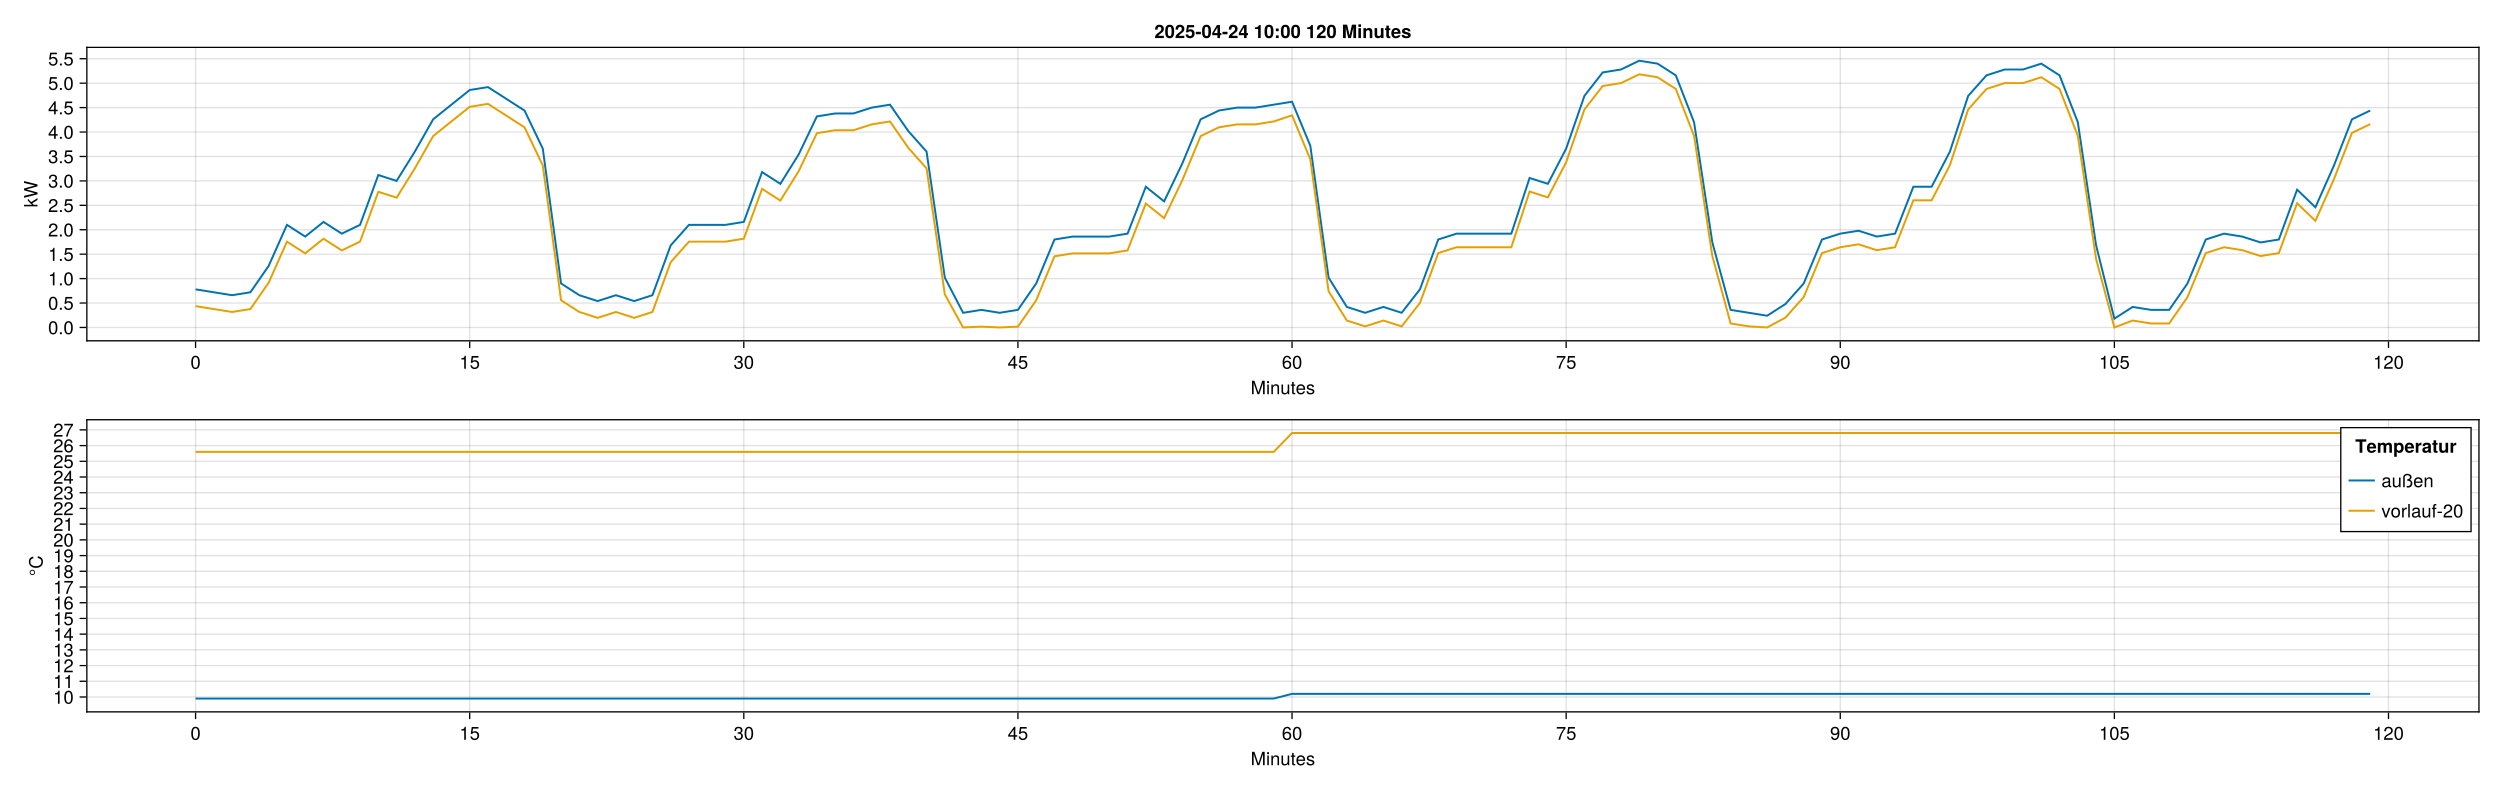 <?xml version="1.0" encoding="UTF-8"?>
<svg xmlns="http://www.w3.org/2000/svg" xmlns:xlink="http://www.w3.org/1999/xlink" width="1900" height="600" viewBox="0 0 1900 600">
<defs>
<g>
<g id="glyph-0-0-ab4abace">
<path d="M 10.656 0 C 10.656 0 9.422 0 9.422 0 C 9.422 0 9.422 -8.547 9.422 -8.547 C 9.422 -8.547 6.547 0 6.547 0 C 6.547 0 5.188 0 5.188 0 C 5.188 0 2.281 -8.547 2.281 -8.547 C 2.281 -8.547 2.281 0 2.281 0 C 2.281 0 1.047 0 1.047 0 C 1.047 0 1.047 -10.203 1.047 -10.203 C 1.047 -10.203 2.859 -10.203 2.859 -10.203 C 2.859 -10.203 5.875 -1.312 5.875 -1.312 C 5.875 -1.312 8.844 -10.203 8.844 -10.203 C 8.844 -10.203 10.656 -10.203 10.656 -10.203 C 10.656 -10.203 10.656 0 10.656 0 Z M 10.656 0 "/>
</g>
<g id="glyph-0-1-ab4abace">
<path d="M 2.141 0 C 2.141 0 0.984 0 0.984 0 C 0.984 0 0.984 -7.344 0.984 -7.344 C 0.984 -7.344 2.141 -7.344 2.141 -7.344 C 2.141 -7.344 2.141 0 2.141 0 Z M 2.297 -8.438 C 2.297 -8.438 0.844 -8.438 0.844 -8.438 C 0.844 -8.438 0.844 -9.891 0.844 -9.891 C 0.844 -9.891 2.297 -9.891 2.297 -9.891 C 2.297 -9.891 2.297 -8.438 2.297 -8.438 Z M 2.297 -8.438 "/>
</g>
<g id="glyph-0-2-ab4abace">
<path d="M 6.812 0 C 6.812 0 5.656 0 5.656 0 C 5.656 0 5.656 -5.078 5.656 -5.078 C 5.656 -5.969 5.062 -6.531 4.141 -6.531 C 2.953 -6.531 2.141 -5.547 2.141 -4.047 C 2.141 -4.047 2.141 0 2.141 0 C 2.141 0 0.984 0 0.984 0 C 0.984 0 0.984 -7.344 0.984 -7.344 C 0.984 -7.344 2.062 -7.344 2.062 -7.344 C 2.062 -7.344 2.062 -6.109 2.062 -6.109 C 2.703 -7.125 3.406 -7.547 4.5 -7.547 C 5.906 -7.547 6.812 -6.766 6.812 -5.547 C 6.812 -5.547 6.812 0 6.812 0 Z M 6.812 0 "/>
</g>
<g id="glyph-0-3-ab4abace">
<path d="M 6.75 0 C 6.75 0 5.703 0 5.703 0 C 5.703 0 5.703 -1.141 5.703 -1.141 C 5.016 -0.172 4.328 0.203 3.25 0.203 C 1.812 0.203 0.906 -0.578 0.906 -1.797 C 0.906 -1.797 0.906 -7.344 0.906 -7.344 C 0.906 -7.344 2.078 -7.344 2.078 -7.344 C 2.078 -7.344 2.078 -2.25 2.078 -2.25 C 2.078 -1.375 2.656 -0.812 3.578 -0.812 C 4.797 -0.812 5.594 -1.797 5.594 -3.297 C 5.594 -3.297 5.594 -7.344 5.594 -7.344 C 5.594 -7.344 6.75 -7.344 6.75 -7.344 C 6.75 -7.344 6.75 0 6.75 0 Z M 6.75 0 "/>
</g>
<g id="glyph-0-4-ab4abace">
<path d="M 3.562 0 C 3.156 0.062 2.891 0.094 2.609 0.094 C 1.688 0.094 1.188 -0.328 1.188 -1.062 C 1.188 -1.062 1.188 -6.391 1.188 -6.391 C 1.188 -6.391 0.203 -6.391 0.203 -6.391 C 0.203 -6.391 0.203 -7.344 0.203 -7.344 C 0.203 -7.344 1.188 -7.344 1.188 -7.344 C 1.188 -7.344 1.188 -9.359 1.188 -9.359 C 1.188 -9.359 2.359 -9.359 2.359 -9.359 C 2.359 -9.359 2.359 -7.344 2.359 -7.344 C 2.359 -7.344 3.562 -7.344 3.562 -7.344 C 3.562 -7.344 3.562 -6.391 3.562 -6.391 C 3.562 -6.391 2.359 -6.391 2.359 -6.391 C 2.359 -6.391 2.359 -1.578 2.359 -1.578 C 2.359 -1.062 2.484 -0.922 3 -0.922 C 3.219 -0.922 3.406 -0.938 3.562 -0.984 C 3.562 -0.984 3.562 0 3.562 0 Z M 3.562 0 "/>
</g>
<g id="glyph-0-5-ab4abace">
<path d="M 7.188 -3.328 C 7.188 -3.328 1.781 -3.328 1.781 -3.328 C 1.812 -1.656 2.719 -0.875 3.938 -0.875 C 4.875 -0.875 5.531 -1.266 5.859 -2.219 C 5.859 -2.219 7.031 -2.219 7.031 -2.219 C 6.734 -0.734 5.578 0.203 3.891 0.203 C 1.828 0.203 0.562 -1.219 0.562 -3.625 C 0.562 -6.031 1.875 -7.547 3.922 -7.547 C 5.297 -7.547 6.406 -6.812 6.891 -5.609 C 7.094 -5.062 7.188 -4.391 7.188 -3.328 Z M 5.938 -4.375 C 5.938 -5.516 5.047 -6.469 3.906 -6.469 C 2.734 -6.469 1.906 -5.594 1.812 -4.281 C 1.812 -4.281 5.922 -4.281 5.922 -4.281 C 5.938 -4.312 5.938 -4.375 5.938 -4.375 Z M 5.938 -4.375 "/>
</g>
<g id="glyph-0-6-ab4abace">
<path d="M 6.422 -2.062 C 6.422 -0.641 5.25 0.203 3.406 0.203 C 1.484 0.203 0.531 -0.547 0.469 -2.234 C 0.469 -2.234 1.703 -2.234 1.703 -2.234 C 1.859 -1.125 2.453 -0.875 3.5 -0.875 C 4.516 -0.875 5.203 -1.281 5.203 -1.953 C 5.203 -2.484 4.891 -2.734 4.078 -2.922 C 4.078 -2.922 2.984 -3.188 2.984 -3.188 C 1.25 -3.609 0.656 -4.156 0.656 -5.312 C 0.656 -6.656 1.766 -7.547 3.469 -7.547 C 5.172 -7.547 6.125 -6.734 6.125 -5.297 C 6.125 -5.297 4.906 -5.297 4.906 -5.297 C 4.875 -6.062 4.375 -6.469 3.438 -6.469 C 2.484 -6.469 1.875 -6.031 1.875 -5.359 C 1.875 -4.844 2.281 -4.531 3.234 -4.312 C 3.234 -4.312 4.359 -4.047 4.359 -4.047 C 5.812 -3.703 6.422 -3.156 6.422 -2.062 Z M 6.422 -2.062 "/>
</g>
<g id="glyph-0-7-ab4abace">
<path d="M 7.094 -4.781 C 7.094 -1.516 5.953 0.203 3.844 0.203 C 1.719 0.203 0.609 -1.516 0.609 -4.859 C 0.609 -8.188 1.703 -9.922 3.844 -9.922 C 6 -9.922 7.094 -8.219 7.094 -4.781 Z M 5.844 -4.891 C 5.844 -7.547 5.188 -8.828 3.844 -8.828 C 2.516 -8.828 1.859 -7.562 1.859 -4.844 C 1.859 -2.125 2.516 -0.812 3.828 -0.812 C 5.188 -0.812 5.844 -2.078 5.844 -4.891 Z M 5.844 -4.891 "/>
</g>
<g id="glyph-0-8-ab4abace">
<path d="M 4.859 0 C 4.859 0 3.625 0 3.625 0 C 3.625 0 3.625 -7.062 3.625 -7.062 C 3.625 -7.062 1.422 -7.062 1.422 -7.062 C 1.422 -7.062 1.422 -7.953 1.422 -7.953 C 3.328 -8.188 3.609 -8.406 4.047 -9.922 C 4.047 -9.922 4.859 -9.922 4.859 -9.922 C 4.859 -9.922 4.859 0 4.859 0 Z M 4.859 0 "/>
</g>
<g id="glyph-0-9-ab4abace">
<path d="M 7.188 -3.297 C 7.188 -1.188 5.781 0.203 3.781 0.203 C 2.016 0.203 0.891 -0.578 0.484 -2.547 C 0.484 -2.547 1.719 -2.547 1.719 -2.547 C 2.016 -1.422 2.672 -0.875 3.75 -0.875 C 5.094 -0.875 5.922 -1.688 5.922 -3.125 C 5.922 -4.594 5.078 -5.453 3.75 -5.453 C 2.984 -5.453 2.5 -5.203 1.938 -4.516 C 1.938 -4.516 0.797 -4.516 0.797 -4.516 C 0.797 -4.516 1.547 -9.719 1.547 -9.719 C 1.547 -9.719 6.656 -9.719 6.656 -9.719 C 6.656 -9.719 6.656 -8.5 6.656 -8.5 C 6.656 -8.5 2.531 -8.5 2.531 -8.5 C 2.531 -8.5 2.141 -5.938 2.141 -5.938 C 2.719 -6.359 3.281 -6.531 3.969 -6.531 C 5.875 -6.531 7.188 -5.25 7.188 -3.297 Z M 7.188 -3.297 "/>
</g>
<g id="glyph-0-10-ab4abace">
<path d="M 7.078 -2.891 C 7.078 -1.016 5.766 0.203 3.719 0.203 C 1.688 0.203 0.609 -0.781 0.453 -3 C 0.453 -3 1.688 -3 1.688 -3 C 1.766 -1.547 2.422 -0.875 3.766 -0.875 C 5.047 -0.875 5.828 -1.625 5.828 -2.875 C 5.828 -3.969 5.125 -4.625 3.766 -4.625 C 3.766 -4.625 3.094 -4.625 3.094 -4.625 C 3.094 -4.625 3.094 -5.656 3.094 -5.656 C 5.062 -5.656 5.531 -6.094 5.531 -7.156 C 5.531 -8.203 4.875 -8.844 3.781 -8.844 C 2.516 -8.844 1.922 -8.188 1.891 -6.719 C 1.891 -6.719 0.656 -6.719 0.656 -6.719 C 0.703 -8.828 1.766 -9.922 3.766 -9.922 C 5.656 -9.922 6.797 -8.906 6.797 -7.203 C 6.797 -6.203 6.328 -5.562 5.406 -5.188 C 6.594 -4.781 7.078 -4.094 7.078 -2.891 Z M 7.078 -2.891 "/>
</g>
<g id="glyph-0-11-ab4abace">
<path d="M 7.281 -2.375 C 7.281 -2.375 5.812 -2.375 5.812 -2.375 C 5.812 -2.375 5.812 0 5.812 0 C 5.812 0 4.578 0 4.578 0 C 4.578 0 4.578 -2.375 4.578 -2.375 C 4.578 -2.375 0.391 -2.375 0.391 -2.375 C 0.391 -2.375 0.391 -3.688 0.391 -3.688 C 0.391 -3.688 4.906 -9.922 4.906 -9.922 C 4.906 -9.922 5.812 -9.922 5.812 -9.922 C 5.812 -9.922 5.812 -3.484 5.812 -3.484 C 5.812 -3.484 7.281 -3.484 7.281 -3.484 C 7.281 -3.484 7.281 -2.375 7.281 -2.375 Z M 4.578 -3.484 C 4.578 -3.484 4.578 -7.828 4.578 -7.828 C 4.578 -7.828 1.469 -3.484 1.469 -3.484 C 1.469 -3.484 4.578 -3.484 4.578 -3.484 Z M 4.578 -3.484 "/>
</g>
<g id="glyph-0-12-ab4abace">
<path d="M 7.188 -3.078 C 7.188 -1.141 5.828 0.203 3.938 0.203 C 1.672 0.203 0.609 -1.422 0.609 -4.516 C 0.609 -7.984 1.844 -9.922 4.156 -9.922 C 5.672 -9.922 6.734 -8.953 6.969 -7.344 C 6.969 -7.344 5.734 -7.344 5.734 -7.344 C 5.547 -8.281 4.938 -8.828 4.078 -8.828 C 2.656 -8.828 1.875 -7.484 1.859 -5.062 C 2.391 -5.797 3.156 -6.172 4.141 -6.172 C 5.922 -6.172 7.188 -4.922 7.188 -3.078 Z M 5.922 -2.984 C 5.922 -4.312 5.188 -5.078 3.984 -5.078 C 2.766 -5.078 1.938 -4.281 1.938 -3.047 C 1.938 -1.781 2.797 -0.875 3.953 -0.875 C 5.078 -0.875 5.922 -1.734 5.922 -2.984 Z M 5.922 -2.984 "/>
</g>
<g id="glyph-0-13-ab4abace">
<path d="M 7.281 -8.688 C 5.188 -6.203 3.797 -3.203 3.25 0 C 3.25 0 1.938 0 1.938 0 C 2.625 -3.109 4.031 -6 6 -8.5 C 6 -8.5 0.641 -8.5 0.641 -8.5 C 0.641 -8.5 0.641 -9.719 0.641 -9.719 C 0.641 -9.719 7.281 -9.719 7.281 -9.719 C 7.281 -9.719 7.281 -8.688 7.281 -8.688 Z M 7.281 -8.688 "/>
</g>
<g id="glyph-0-14-ab4abace">
<path d="M 7.125 -5.188 C 7.125 -1.766 5.875 0.203 3.562 0.203 C 2.047 0.203 0.984 -0.75 0.734 -2.375 C 0.734 -2.375 1.969 -2.375 1.969 -2.375 C 2.172 -1.422 2.766 -0.875 3.641 -0.875 C 5.047 -0.875 5.844 -2.219 5.859 -4.641 C 5.203 -3.875 4.516 -3.547 3.578 -3.547 C 1.797 -3.547 0.531 -4.781 0.531 -6.641 C 0.531 -8.578 1.891 -9.922 3.781 -9.922 C 6.047 -9.922 7.125 -8.297 7.125 -5.188 Z M 5.781 -6.656 C 5.781 -7.953 4.906 -8.844 3.766 -8.844 C 2.625 -8.844 1.797 -8 1.797 -6.734 C 1.797 -5.406 2.531 -4.641 3.719 -4.641 C 4.922 -4.641 5.781 -5.453 5.781 -6.656 Z M 5.781 -6.656 "/>
</g>
<g id="glyph-0-15-ab4abace">
<path d="M 7.156 -7.016 C 7.156 -5.797 6.438 -4.766 5.047 -4.016 C 5.047 -4.016 3.656 -3.266 3.656 -3.266 C 2.438 -2.547 1.984 -2.031 1.859 -1.219 C 1.859 -1.219 7.078 -1.219 7.078 -1.219 C 7.078 -1.219 7.078 0 7.078 0 C 7.078 0 0.469 0 0.469 0 C 0.594 -2.188 1.188 -3.125 3.266 -4.297 C 3.266 -4.297 4.547 -5.031 4.547 -5.031 C 5.438 -5.531 5.891 -6.203 5.891 -6.984 C 5.891 -8.047 5.047 -8.844 3.938 -8.844 C 2.719 -8.844 2.031 -8.141 1.938 -6.484 C 1.938 -6.484 0.703 -6.484 0.703 -6.484 C 0.766 -8.891 1.953 -9.922 3.969 -9.922 C 5.859 -9.922 7.156 -8.688 7.156 -7.016 Z M 7.156 -7.016 "/>
</g>
<g id="glyph-0-16-ab4abace">
<path d="M 7.188 -2.797 C 7.188 -1 5.812 0.203 3.844 0.203 C 1.891 0.203 0.516 -1 0.516 -2.812 C 0.516 -3.906 1.078 -4.672 2.219 -5.219 C 1.203 -5.859 0.875 -6.359 0.875 -7.281 C 0.875 -8.828 2.094 -9.922 3.844 -9.922 C 5.609 -9.922 6.828 -8.828 6.828 -7.281 C 6.828 -6.344 6.5 -5.844 5.469 -5.219 C 6.625 -4.672 7.188 -3.906 7.188 -2.797 Z M 5.578 -7.25 C 5.578 -8.219 4.906 -8.828 3.844 -8.828 C 2.812 -8.828 2.125 -8.219 2.125 -7.266 C 2.125 -6.328 2.812 -5.719 3.844 -5.719 C 4.891 -5.719 5.578 -6.328 5.578 -7.25 Z M 5.922 -2.781 C 5.922 -3.953 5.078 -4.672 3.844 -4.672 C 2.625 -4.672 1.781 -3.953 1.781 -2.781 C 1.781 -1.625 2.625 -0.875 3.828 -0.875 C 5.078 -0.875 5.922 -1.609 5.922 -2.781 Z M 5.922 -2.781 "/>
</g>
<g id="glyph-1-0-ab4abace">
<path d="M 0 -7.031 C 0 -7.031 0 -5.594 0 -5.594 C 0 -5.594 -3.969 -3.109 -3.969 -3.109 C -3.969 -3.109 -2.859 -1.969 -2.859 -1.969 C -2.859 -1.969 0 -1.969 0 -1.969 C 0 -1.969 0 -0.812 0 -0.812 C 0 -0.812 -10.203 -0.812 -10.203 -0.812 C -10.203 -0.812 -10.203 -1.969 -10.203 -1.969 C -10.203 -1.969 -4.234 -1.969 -4.234 -1.969 C -4.234 -1.969 -7.344 -5.078 -7.344 -5.078 C -7.344 -5.078 -7.344 -6.578 -7.344 -6.578 C -7.344 -6.578 -4.797 -4.031 -4.797 -4.031 C -4.797 -4.031 0 -7.031 0 -7.031 Z M 0 -7.031 "/>
</g>
<g id="glyph-2-0-ab4abace">
<path d="M -10.203 -13 C -10.203 -13 0 -10.422 0 -10.422 C 0 -10.422 0 -8.984 0 -8.984 C 0 -8.984 -8.391 -6.641 -8.391 -6.641 C -8.391 -6.641 0 -4.359 0 -4.359 C 0 -4.359 0 -2.922 0 -2.922 C 0 -2.922 -10.203 -0.312 -10.203 -0.312 C -10.203 -0.312 -10.203 -1.766 -10.203 -1.766 C -10.203 -1.766 -1.922 -3.688 -1.922 -3.688 C -1.922 -3.688 -10.203 -5.953 -10.203 -5.953 C -10.203 -5.953 -10.203 -7.344 -10.203 -7.344 C -10.203 -7.344 -1.922 -9.672 -1.922 -9.672 C -1.922 -9.672 -10.203 -11.547 -10.203 -11.547 C -10.203 -11.547 -10.203 -13 -10.203 -13 Z M -10.203 -13 "/>
</g>
<g id="glyph-3-0-ab4abace">
<path d="M 7.094 -4.781 C 7.094 -1.516 5.953 0.203 3.844 0.203 C 1.719 0.203 0.609 -1.516 0.609 -4.859 C 0.609 -8.188 1.703 -9.922 3.844 -9.922 C 6 -9.922 7.094 -8.219 7.094 -4.781 Z M 5.844 -4.891 C 5.844 -7.547 5.188 -8.828 3.844 -8.828 C 2.516 -8.828 1.859 -7.562 1.859 -4.844 C 1.859 -2.125 2.516 -0.812 3.828 -0.812 C 5.188 -0.812 5.844 -2.078 5.844 -4.891 Z M 5.844 -4.891 "/>
</g>
<g id="glyph-3-1-ab4abace">
<path d="M 4.859 0 C 4.859 0 3.625 0 3.625 0 C 3.625 0 3.625 -7.062 3.625 -7.062 C 3.625 -7.062 1.422 -7.062 1.422 -7.062 C 1.422 -7.062 1.422 -7.953 1.422 -7.953 C 3.328 -8.188 3.609 -8.406 4.047 -9.922 C 4.047 -9.922 4.859 -9.922 4.859 -9.922 C 4.859 -9.922 4.859 0 4.859 0 Z M 4.859 0 "/>
</g>
<g id="glyph-3-2-ab4abace">
<path d="M 7.156 -7.016 C 7.156 -5.797 6.438 -4.766 5.047 -4.016 C 5.047 -4.016 3.656 -3.266 3.656 -3.266 C 2.438 -2.547 1.984 -2.031 1.859 -1.219 C 1.859 -1.219 7.078 -1.219 7.078 -1.219 C 7.078 -1.219 7.078 0 7.078 0 C 7.078 0 0.469 0 0.469 0 C 0.594 -2.188 1.188 -3.125 3.266 -4.297 C 3.266 -4.297 4.547 -5.031 4.547 -5.031 C 5.438 -5.531 5.891 -6.203 5.891 -6.984 C 5.891 -8.047 5.047 -8.844 3.938 -8.844 C 2.719 -8.844 2.031 -8.141 1.938 -6.484 C 1.938 -6.484 0.703 -6.484 0.703 -6.484 C 0.766 -8.891 1.953 -9.922 3.969 -9.922 C 5.859 -9.922 7.156 -8.688 7.156 -7.016 Z M 7.156 -7.016 "/>
</g>
<g id="glyph-3-3-ab4abace">
<path d="M 7.188 -3.297 C 7.188 -1.188 5.781 0.203 3.781 0.203 C 2.016 0.203 0.891 -0.578 0.484 -2.547 C 0.484 -2.547 1.719 -2.547 1.719 -2.547 C 2.016 -1.422 2.672 -0.875 3.75 -0.875 C 5.094 -0.875 5.922 -1.688 5.922 -3.125 C 5.922 -4.594 5.078 -5.453 3.75 -5.453 C 2.984 -5.453 2.5 -5.203 1.938 -4.516 C 1.938 -4.516 0.797 -4.516 0.797 -4.516 C 0.797 -4.516 1.547 -9.719 1.547 -9.719 C 1.547 -9.719 6.656 -9.719 6.656 -9.719 C 6.656 -9.719 6.656 -8.5 6.656 -8.5 C 6.656 -8.5 2.531 -8.5 2.531 -8.5 C 2.531 -8.5 2.141 -5.938 2.141 -5.938 C 2.719 -6.359 3.281 -6.531 3.969 -6.531 C 5.875 -6.531 7.188 -5.25 7.188 -3.297 Z M 7.188 -3.297 "/>
</g>
<g id="glyph-3-4-ab4abace">
<path d="M 7.078 -2.891 C 7.078 -1.016 5.766 0.203 3.719 0.203 C 1.688 0.203 0.609 -0.781 0.453 -3 C 0.453 -3 1.688 -3 1.688 -3 C 1.766 -1.547 2.422 -0.875 3.766 -0.875 C 5.047 -0.875 5.828 -1.625 5.828 -2.875 C 5.828 -3.969 5.125 -4.625 3.766 -4.625 C 3.766 -4.625 3.094 -4.625 3.094 -4.625 C 3.094 -4.625 3.094 -5.656 3.094 -5.656 C 5.062 -5.656 5.531 -6.094 5.531 -7.156 C 5.531 -8.203 4.875 -8.844 3.781 -8.844 C 2.516 -8.844 1.922 -8.188 1.891 -6.719 C 1.891 -6.719 0.656 -6.719 0.656 -6.719 C 0.703 -8.828 1.766 -9.922 3.766 -9.922 C 5.656 -9.922 6.797 -8.906 6.797 -7.203 C 6.797 -6.203 6.328 -5.562 5.406 -5.188 C 6.594 -4.781 7.078 -4.094 7.078 -2.891 Z M 7.078 -2.891 "/>
</g>
<g id="glyph-3-5-ab4abace">
<path d="M 7.281 -2.375 C 7.281 -2.375 5.812 -2.375 5.812 -2.375 C 5.812 -2.375 5.812 0 5.812 0 C 5.812 0 4.578 0 4.578 0 C 4.578 0 4.578 -2.375 4.578 -2.375 C 4.578 -2.375 0.391 -2.375 0.391 -2.375 C 0.391 -2.375 0.391 -3.688 0.391 -3.688 C 0.391 -3.688 4.906 -9.922 4.906 -9.922 C 4.906 -9.922 5.812 -9.922 5.812 -9.922 C 5.812 -9.922 5.812 -3.484 5.812 -3.484 C 5.812 -3.484 7.281 -3.484 7.281 -3.484 C 7.281 -3.484 7.281 -2.375 7.281 -2.375 Z M 4.578 -3.484 C 4.578 -3.484 4.578 -7.828 4.578 -7.828 C 4.578 -7.828 1.469 -3.484 1.469 -3.484 C 1.469 -3.484 4.578 -3.484 4.578 -3.484 Z M 4.578 -3.484 "/>
</g>
<g id="glyph-3-6-ab4abace">
<path d="M 7.188 -3.078 C 7.188 -1.141 5.828 0.203 3.938 0.203 C 1.672 0.203 0.609 -1.422 0.609 -4.516 C 0.609 -7.984 1.844 -9.922 4.156 -9.922 C 5.672 -9.922 6.734 -8.953 6.969 -7.344 C 6.969 -7.344 5.734 -7.344 5.734 -7.344 C 5.547 -8.281 4.938 -8.828 4.078 -8.828 C 2.656 -8.828 1.875 -7.484 1.859 -5.062 C 2.391 -5.797 3.156 -6.172 4.141 -6.172 C 5.922 -6.172 7.188 -4.922 7.188 -3.078 Z M 5.922 -2.984 C 5.922 -4.312 5.188 -5.078 3.984 -5.078 C 2.766 -5.078 1.938 -4.281 1.938 -3.047 C 1.938 -1.781 2.797 -0.875 3.953 -0.875 C 5.078 -0.875 5.922 -1.734 5.922 -2.984 Z M 5.922 -2.984 "/>
</g>
<g id="glyph-3-7-ab4abace">
<path d="M 7.281 -8.688 C 5.188 -6.203 3.797 -3.203 3.25 0 C 3.25 0 1.938 0 1.938 0 C 2.625 -3.109 4.031 -6 6 -8.5 C 6 -8.5 0.641 -8.5 0.641 -8.5 C 0.641 -8.5 0.641 -9.719 0.641 -9.719 C 0.641 -9.719 7.281 -9.719 7.281 -9.719 C 7.281 -9.719 7.281 -8.688 7.281 -8.688 Z M 7.281 -8.688 "/>
</g>
<g id="glyph-3-8-ab4abace">
<path d="M 7.484 -0.031 C 7.109 0.062 6.938 0.094 6.688 0.094 C 6.125 0.094 5.609 -0.312 5.484 -0.875 C 4.844 -0.188 3.938 0.203 3 0.203 C 1.516 0.203 0.594 -0.578 0.594 -1.906 C 0.594 -2.797 1.016 -3.453 1.875 -3.812 C 2.328 -3.984 2.578 -4.047 4.234 -4.25 C 5.156 -4.375 5.453 -4.578 5.453 -5.062 C 5.453 -5.062 5.453 -5.375 5.453 -5.375 C 5.453 -6.078 4.859 -6.469 3.812 -6.469 C 2.719 -6.469 2.188 -6.062 2.094 -5.172 C 2.094 -5.172 0.906 -5.172 0.906 -5.172 C 0.984 -6.859 2.078 -7.547 3.844 -7.547 C 5.656 -7.547 6.609 -6.844 6.609 -5.547 C 6.609 -5.547 6.609 -1.453 6.609 -1.453 C 6.609 -1.094 6.828 -0.875 7.234 -0.875 C 7.312 -0.875 7.359 -0.875 7.484 -0.906 C 7.484 -0.906 7.484 -0.031 7.484 -0.031 Z M 5.453 -2.531 C 5.453 -2.531 5.453 -3.625 5.453 -3.625 C 5.047 -3.438 4.797 -3.391 3.562 -3.219 C 2.328 -3.031 1.812 -2.703 1.812 -1.938 C 1.812 -1.141 2.344 -0.812 3.25 -0.812 C 4.375 -0.812 5.453 -1.484 5.453 -2.531 Z M 5.453 -2.531 "/>
</g>
<g id="glyph-3-9-ab4abace">
<path d="M 6.75 0 C 6.75 0 5.703 0 5.703 0 C 5.703 0 5.703 -1.141 5.703 -1.141 C 5.016 -0.172 4.328 0.203 3.25 0.203 C 1.812 0.203 0.906 -0.578 0.906 -1.797 C 0.906 -1.797 0.906 -7.344 0.906 -7.344 C 0.906 -7.344 2.078 -7.344 2.078 -7.344 C 2.078 -7.344 2.078 -2.25 2.078 -2.25 C 2.078 -1.375 2.656 -0.812 3.578 -0.812 C 4.797 -0.812 5.594 -1.797 5.594 -3.297 C 5.594 -3.297 5.594 -7.344 5.594 -7.344 C 5.594 -7.344 6.75 -7.344 6.75 -7.344 C 6.75 -7.344 6.75 0 6.75 0 Z M 6.75 0 "/>
</g>
<g id="glyph-3-10-ab4abace">
<path d="M 7.922 -3.062 C 7.922 -1.016 6.703 0.281 4.781 0.281 C 4.391 0.281 4 0.266 3.609 0.219 C 3.609 0.219 3.609 -0.938 3.609 -0.938 C 3.969 -0.891 4.328 -0.875 4.672 -0.875 C 5.875 -0.875 6.703 -1.734 6.703 -2.984 C 6.703 -4.5 5.75 -4.891 4.094 -4.891 C 4.094 -4.891 4.094 -6.031 4.094 -6.031 C 5.141 -6.031 6.125 -6.625 6.125 -7.594 C 6.125 -8.547 5.141 -9.109 4.109 -9.109 C 3.078 -9.109 2.141 -8.484 2.141 -7.531 C 2.141 -7.531 2.141 0 2.141 0 C 2.141 0 0.984 0 0.984 0 C 0.984 0 0.984 -7.531 0.984 -7.531 C 0.984 -9.094 2.438 -10.203 4.078 -10.203 C 5.766 -10.203 7.344 -9.203 7.344 -7.625 C 7.344 -6.734 6.797 -5.938 5.969 -5.609 C 7.125 -5.312 7.922 -4.25 7.922 -3.062 Z M 7.922 -3.062 "/>
</g>
<g id="glyph-3-11-ab4abace">
<path d="M 7.188 -3.328 C 7.188 -3.328 1.781 -3.328 1.781 -3.328 C 1.812 -1.656 2.719 -0.875 3.938 -0.875 C 4.875 -0.875 5.531 -1.266 5.859 -2.219 C 5.859 -2.219 7.031 -2.219 7.031 -2.219 C 6.734 -0.734 5.578 0.203 3.891 0.203 C 1.828 0.203 0.562 -1.219 0.562 -3.625 C 0.562 -6.031 1.875 -7.547 3.922 -7.547 C 5.297 -7.547 6.406 -6.812 6.891 -5.609 C 7.094 -5.062 7.188 -4.391 7.188 -3.328 Z M 5.938 -4.375 C 5.938 -5.516 5.047 -6.469 3.906 -6.469 C 2.734 -6.469 1.906 -5.594 1.812 -4.281 C 1.812 -4.281 5.922 -4.281 5.922 -4.281 C 5.938 -4.312 5.938 -4.375 5.938 -4.375 Z M 5.938 -4.375 "/>
</g>
<g id="glyph-3-12-ab4abace">
<path d="M 6.812 0 C 6.812 0 5.656 0 5.656 0 C 5.656 0 5.656 -5.078 5.656 -5.078 C 5.656 -5.969 5.062 -6.531 4.141 -6.531 C 2.953 -6.531 2.141 -5.547 2.141 -4.047 C 2.141 -4.047 2.141 0 2.141 0 C 2.141 0 0.984 0 0.984 0 C 0.984 0 0.984 -7.344 0.984 -7.344 C 0.984 -7.344 2.062 -7.344 2.062 -7.344 C 2.062 -7.344 2.062 -6.109 2.062 -6.109 C 2.703 -7.125 3.406 -7.547 4.5 -7.547 C 5.906 -7.547 6.812 -6.766 6.812 -5.547 C 6.812 -5.547 6.812 0 6.812 0 Z M 6.812 0 "/>
</g>
<g id="glyph-3-13-ab4abace">
<path d="M 6.797 -7.344 C 6.797 -7.344 3.984 0 3.984 0 C 3.984 0 2.719 0 2.719 0 C 2.719 0 0.141 -7.344 0.141 -7.344 C 0.141 -7.344 1.453 -7.344 1.453 -7.344 C 1.453 -7.344 3.422 -1.391 3.422 -1.391 C 3.422 -1.391 5.484 -7.344 5.484 -7.344 C 5.484 -7.344 6.797 -7.344 6.797 -7.344 Z M 6.797 -7.344 "/>
</g>
<g id="glyph-3-14-ab4abace">
<path d="M 7.141 -3.609 C 7.141 -1.203 5.875 0.203 3.828 0.203 C 1.734 0.203 0.5 -1.203 0.5 -3.672 C 0.5 -6.125 1.75 -7.547 3.812 -7.547 C 5.922 -7.547 7.141 -6.141 7.141 -3.609 Z M 5.922 -3.625 C 5.922 -5.453 5.141 -6.469 3.828 -6.469 C 2.516 -6.469 1.719 -5.438 1.719 -3.672 C 1.719 -1.891 2.516 -0.875 3.828 -0.875 C 5.109 -0.875 5.922 -1.906 5.922 -3.625 Z M 5.922 -3.625 "/>
</g>
<g id="glyph-3-15-ab4abace">
<path d="M 4.5 -6.312 C 2.688 -6.281 2.141 -5.453 2.141 -3.812 C 2.141 -3.812 2.141 0 2.141 0 C 2.141 0 0.984 0 0.984 0 C 0.984 0 0.984 -7.344 0.984 -7.344 C 0.984 -7.344 2.047 -7.344 2.047 -7.344 C 2.047 -7.344 2.047 -6 2.047 -6 C 2.719 -7.094 3.297 -7.547 4.047 -7.547 C 4.203 -7.547 4.297 -7.531 4.5 -7.5 C 4.5 -7.5 4.5 -6.312 4.5 -6.312 Z M 4.5 -6.312 "/>
</g>
<g id="glyph-3-16-ab4abace">
<path d="M 2.109 0 C 2.109 0 0.953 0 0.953 0 C 0.953 0 0.953 -10.203 0.953 -10.203 C 0.953 -10.203 2.109 -10.203 2.109 -10.203 C 2.109 -10.203 2.109 0 2.109 0 Z M 2.109 0 "/>
</g>
<g id="glyph-3-17-ab4abace">
<path d="M 3.609 -6.391 C 3.609 -6.391 2.391 -6.391 2.391 -6.391 C 2.391 -6.391 2.391 0 2.391 0 C 2.391 0 1.234 0 1.234 0 C 1.234 0 1.234 -6.391 1.234 -6.391 C 1.234 -6.391 0.25 -6.391 0.25 -6.391 C 0.25 -6.391 0.25 -7.344 0.25 -7.344 C 0.25 -7.344 1.234 -7.344 1.234 -7.344 C 1.234 -7.344 1.234 -8.578 1.234 -8.578 C 1.234 -9.625 1.875 -10.25 2.953 -10.25 C 3.188 -10.25 3.344 -10.234 3.609 -10.172 C 3.609 -10.172 3.609 -9.219 3.609 -9.219 C 3.344 -9.219 3.297 -9.219 3.203 -9.219 C 2.672 -9.219 2.391 -8.969 2.391 -8.484 C 2.391 -8.484 2.391 -7.344 2.391 -7.344 C 2.391 -7.344 3.609 -7.344 3.609 -7.344 C 3.609 -7.344 3.609 -6.391 3.609 -6.391 Z M 3.609 -6.391 "/>
</g>
<g id="glyph-3-18-ab4abace">
<path d="M 3.969 -3.359 C 3.969 -3.359 0.641 -3.359 0.641 -3.359 C 0.641 -3.359 0.641 -4.375 0.641 -4.375 C 0.641 -4.375 3.969 -4.375 3.969 -4.375 C 3.969 -4.375 3.969 -3.359 3.969 -3.359 Z M 3.969 -3.359 "/>
</g>
<g id="glyph-4-0-ab4abace">
<path d="M 2.672 0 C 2.672 0 1.219 0 1.219 0 C 1.219 0 1.219 -1.453 1.219 -1.453 C 1.219 -1.453 2.672 -1.453 2.672 -1.453 C 2.672 -1.453 2.672 0 2.672 0 Z M 2.672 0 "/>
</g>
<g id="glyph-5-0-ab4abace">
<path d="M 7.094 -4.781 C 7.094 -1.516 5.953 0.203 3.844 0.203 C 1.719 0.203 0.609 -1.516 0.609 -4.859 C 0.609 -8.188 1.703 -9.922 3.844 -9.922 C 6 -9.922 7.094 -8.219 7.094 -4.781 Z M 5.844 -4.891 C 5.844 -7.547 5.188 -8.828 3.844 -8.828 C 2.516 -8.828 1.859 -7.562 1.859 -4.844 C 1.859 -2.125 2.516 -0.812 3.828 -0.812 C 5.188 -0.812 5.844 -2.078 5.844 -4.891 Z M 5.844 -4.891 "/>
</g>
<g id="glyph-5-1-ab4abace">
<path d="M 7.188 -3.297 C 7.188 -1.188 5.781 0.203 3.781 0.203 C 2.016 0.203 0.891 -0.578 0.484 -2.547 C 0.484 -2.547 1.719 -2.547 1.719 -2.547 C 2.016 -1.422 2.672 -0.875 3.75 -0.875 C 5.094 -0.875 5.922 -1.688 5.922 -3.125 C 5.922 -4.594 5.078 -5.453 3.75 -5.453 C 2.984 -5.453 2.5 -5.203 1.938 -4.516 C 1.938 -4.516 0.797 -4.516 0.797 -4.516 C 0.797 -4.516 1.547 -9.719 1.547 -9.719 C 1.547 -9.719 6.656 -9.719 6.656 -9.719 C 6.656 -9.719 6.656 -8.5 6.656 -8.5 C 6.656 -8.5 2.531 -8.5 2.531 -8.5 C 2.531 -8.5 2.141 -5.938 2.141 -5.938 C 2.719 -6.359 3.281 -6.531 3.969 -6.531 C 5.875 -6.531 7.188 -5.25 7.188 -3.297 Z M 7.188 -3.297 "/>
</g>
<g id="glyph-5-2-ab4abace">
<path d="M 4.859 0 C 4.859 0 3.625 0 3.625 0 C 3.625 0 3.625 -7.062 3.625 -7.062 C 3.625 -7.062 1.422 -7.062 1.422 -7.062 C 1.422 -7.062 1.422 -7.953 1.422 -7.953 C 3.328 -8.188 3.609 -8.406 4.047 -9.922 C 4.047 -9.922 4.859 -9.922 4.859 -9.922 C 4.859 -9.922 4.859 0 4.859 0 Z M 4.859 0 "/>
</g>
<g id="glyph-5-3-ab4abace">
<path d="M 7.156 -7.016 C 7.156 -5.797 6.438 -4.766 5.047 -4.016 C 5.047 -4.016 3.656 -3.266 3.656 -3.266 C 2.438 -2.547 1.984 -2.031 1.859 -1.219 C 1.859 -1.219 7.078 -1.219 7.078 -1.219 C 7.078 -1.219 7.078 0 7.078 0 C 7.078 0 0.469 0 0.469 0 C 0.594 -2.188 1.188 -3.125 3.266 -4.297 C 3.266 -4.297 4.547 -5.031 4.547 -5.031 C 5.438 -5.531 5.891 -6.203 5.891 -6.984 C 5.891 -8.047 5.047 -8.844 3.938 -8.844 C 2.719 -8.844 2.031 -8.141 1.938 -6.484 C 1.938 -6.484 0.703 -6.484 0.703 -6.484 C 0.766 -8.891 1.953 -9.922 3.969 -9.922 C 5.859 -9.922 7.156 -8.688 7.156 -7.016 Z M 7.156 -7.016 "/>
</g>
<g id="glyph-6-0-ab4abace">
<path d="M 2.672 0 C 2.672 0 1.219 0 1.219 0 C 1.219 0 1.219 -1.453 1.219 -1.453 C 1.219 -1.453 2.672 -1.453 2.672 -1.453 C 2.672 -1.453 2.672 0 2.672 0 Z M 2.672 0 "/>
</g>
<g id="glyph-7-0-ab4abace">
<path d="M 2.672 0 C 2.672 0 1.219 0 1.219 0 C 1.219 0 1.219 -1.453 1.219 -1.453 C 1.219 -1.453 2.672 -1.453 2.672 -1.453 C 2.672 -1.453 2.672 0 2.672 0 Z M 2.672 0 "/>
</g>
<g id="glyph-8-0-ab4abace">
<path d="M 7.281 -2.375 C 7.281 -2.375 5.812 -2.375 5.812 -2.375 C 5.812 -2.375 5.812 0 5.812 0 C 5.812 0 4.578 0 4.578 0 C 4.578 0 4.578 -2.375 4.578 -2.375 C 4.578 -2.375 0.391 -2.375 0.391 -2.375 C 0.391 -2.375 0.391 -3.688 0.391 -3.688 C 0.391 -3.688 4.906 -9.922 4.906 -9.922 C 4.906 -9.922 5.812 -9.922 5.812 -9.922 C 5.812 -9.922 5.812 -3.484 5.812 -3.484 C 5.812 -3.484 7.281 -3.484 7.281 -3.484 C 7.281 -3.484 7.281 -2.375 7.281 -2.375 Z M 4.578 -3.484 C 4.578 -3.484 4.578 -7.828 4.578 -7.828 C 4.578 -7.828 1.469 -3.484 1.469 -3.484 C 1.469 -3.484 4.578 -3.484 4.578 -3.484 Z M 4.578 -3.484 "/>
</g>
<g id="glyph-8-1-ab4abace">
<path d="M 7.094 -4.781 C 7.094 -1.516 5.953 0.203 3.844 0.203 C 1.719 0.203 0.609 -1.516 0.609 -4.859 C 0.609 -8.188 1.703 -9.922 3.844 -9.922 C 6 -9.922 7.094 -8.219 7.094 -4.781 Z M 5.844 -4.891 C 5.844 -7.547 5.188 -8.828 3.844 -8.828 C 2.516 -8.828 1.859 -7.562 1.859 -4.844 C 1.859 -2.125 2.516 -0.812 3.828 -0.812 C 5.188 -0.812 5.844 -2.078 5.844 -4.891 Z M 5.844 -4.891 "/>
</g>
<g id="glyph-8-2-ab4abace">
<path d="M 7.188 -3.297 C 7.188 -1.188 5.781 0.203 3.781 0.203 C 2.016 0.203 0.891 -0.578 0.484 -2.547 C 0.484 -2.547 1.719 -2.547 1.719 -2.547 C 2.016 -1.422 2.672 -0.875 3.75 -0.875 C 5.094 -0.875 5.922 -1.688 5.922 -3.125 C 5.922 -4.594 5.078 -5.453 3.75 -5.453 C 2.984 -5.453 2.5 -5.203 1.938 -4.516 C 1.938 -4.516 0.797 -4.516 0.797 -4.516 C 0.797 -4.516 1.547 -9.719 1.547 -9.719 C 1.547 -9.719 6.656 -9.719 6.656 -9.719 C 6.656 -9.719 6.656 -8.5 6.656 -8.5 C 6.656 -8.5 2.531 -8.5 2.531 -8.5 C 2.531 -8.5 2.141 -5.938 2.141 -5.938 C 2.719 -6.359 3.281 -6.531 3.969 -6.531 C 5.875 -6.531 7.188 -5.25 7.188 -3.297 Z M 7.188 -3.297 "/>
</g>
<g id="glyph-9-0-ab4abace">
<path d="M 2.672 0 C 2.672 0 1.219 0 1.219 0 C 1.219 0 1.219 -1.453 1.219 -1.453 C 1.219 -1.453 2.672 -1.453 2.672 -1.453 C 2.672 -1.453 2.672 0 2.672 0 Z M 2.672 0 "/>
</g>
<g id="glyph-10-0-ab4abace">
<path d="M 7.203 -6.984 C 7.203 -5.641 6.703 -4.891 4.984 -3.625 C 3.531 -2.562 3.219 -2.281 2.969 -1.75 C 2.969 -1.75 7.172 -1.75 7.172 -1.75 C 7.172 -1.75 7.172 0 7.172 0 C 7.172 0 0.422 0 0.422 0 C 0.516 -1.828 1.031 -2.719 2.719 -3.859 C 4.906 -5.422 5.25 -5.859 5.25 -6.938 C 5.25 -7.938 4.719 -8.547 3.844 -8.547 C 2.953 -8.547 2.438 -7.891 2.438 -6.797 C 2.438 -6.797 2.438 -6.469 2.438 -6.469 C 2.438 -6.469 0.562 -6.469 0.562 -6.469 C 0.547 -6.625 0.547 -6.734 0.547 -6.812 C 0.547 -8.922 1.75 -10.141 3.812 -10.141 C 5.891 -10.141 7.203 -8.906 7.203 -6.984 Z M 7.203 -6.984 "/>
</g>
<g id="glyph-10-1-ab4abace">
<path d="M 7.234 -4.938 C 7.234 -1.016 5.844 0.125 3.828 0.125 C 0.953 0.125 0.406 -2.219 0.406 -5 C 0.406 -7.859 0.984 -10.141 3.828 -10.141 C 6.734 -10.141 7.234 -7.75 7.234 -4.938 Z M 5.281 -4.984 C 5.281 -8.062 4.781 -8.547 3.828 -8.547 C 2.766 -8.547 2.359 -7.891 2.359 -5.016 C 2.359 -2.062 2.828 -1.547 3.828 -1.547 C 4.875 -1.547 5.281 -2.203 5.281 -4.984 Z M 5.281 -4.984 "/>
</g>
<g id="glyph-10-2-ab4abace">
<path d="M 7.234 -3.375 C 7.234 -1.234 5.781 0.125 3.656 0.125 C 1.719 0.125 0.375 -1.047 0.375 -2.781 C 0.375 -2.781 2.312 -2.781 2.312 -2.781 C 2.312 -1.984 2.828 -1.547 3.688 -1.547 C 4.656 -1.547 5.281 -2.172 5.281 -3.328 C 5.281 -4.531 4.672 -5.156 3.688 -5.156 C 3.078 -5.156 2.625 -4.891 2.422 -4.391 C 2.422 -4.391 0.656 -4.391 0.656 -4.391 C 0.656 -4.391 1.547 -9.922 1.547 -9.922 C 1.547 -9.922 6.844 -9.922 6.844 -9.922 C 6.844 -9.922 6.844 -8.172 6.844 -8.172 C 6.844 -8.172 2.75 -8.172 2.75 -8.172 C 2.75 -8.172 2.422 -6.109 2.422 -6.109 C 3 -6.531 3.484 -6.703 4.141 -6.703 C 5.984 -6.703 7.234 -5.406 7.234 -3.375 Z M 7.234 -3.375 "/>
</g>
<g id="glyph-10-3-ab4abace">
<path d="M 4.172 -2.891 C 4.172 -2.891 0.359 -2.891 0.359 -2.891 C 0.359 -2.891 0.359 -4.781 0.359 -4.781 C 0.359 -4.781 4.172 -4.781 4.172 -4.781 C 4.172 -4.781 4.172 -2.891 4.172 -2.891 Z M 4.172 -2.891 "/>
</g>
<g id="glyph-10-4-ab4abace">
<path d="M 7.312 -2.203 C 7.312 -2.203 6.266 -2.203 6.266 -2.203 C 6.266 -2.203 6.266 0 6.266 0 C 6.266 0 4.312 0 4.312 0 C 4.312 0 4.312 -2.203 4.312 -2.203 C 4.312 -2.203 0.344 -2.203 0.344 -2.203 C 0.344 -2.203 0.344 -3.844 0.344 -3.844 C 0.344 -3.844 3.969 -9.922 3.969 -9.922 C 3.969 -9.922 6.266 -9.922 6.266 -9.922 C 6.266 -9.922 6.266 -3.828 6.266 -3.828 C 6.266 -3.828 7.312 -3.828 7.312 -3.828 C 7.312 -3.828 7.312 -2.203 7.312 -2.203 Z M 4.312 -3.828 C 4.312 -3.828 4.312 -8.062 4.312 -8.062 C 4.312 -8.062 1.719 -3.828 1.719 -3.828 C 1.719 -3.828 4.312 -3.828 4.312 -3.828 Z M 4.312 -3.828 "/>
</g>
<g id="glyph-10-5-ab4abace">
</g>
<g id="glyph-10-6-ab4abace">
<path d="M 5.297 0 C 5.297 0 3.328 0 3.328 0 C 3.328 0 3.328 -6.844 3.328 -6.844 C 3.328 -6.844 0.953 -6.844 0.953 -6.844 C 0.953 -6.844 0.953 -8.141 0.953 -8.141 C 2.656 -8.141 3.688 -8.75 3.984 -9.922 C 3.984 -9.922 5.297 -9.922 5.297 -9.922 C 5.297 -9.922 5.297 0 5.297 0 Z M 5.297 0 "/>
</g>
<g id="glyph-10-7-ab4abace">
<path d="M 3.391 0 C 3.391 0 1.281 0 1.281 0 C 1.281 0 1.281 -2.047 1.281 -2.047 C 1.281 -2.047 3.391 -2.047 3.391 -2.047 C 3.391 -2.047 3.391 0 3.391 0 Z M 3.391 -5.234 C 3.391 -5.234 1.281 -5.234 1.281 -5.234 C 1.281 -5.234 1.281 -7.281 1.281 -7.281 C 1.281 -7.281 3.391 -7.281 3.391 -7.281 C 3.391 -7.281 3.391 -5.234 3.391 -5.234 Z M 3.391 -5.234 "/>
</g>
<g id="glyph-10-8-ab4abace">
<path d="M 10.859 0 C 10.859 0 8.766 0 8.766 0 C 8.766 0 8.766 -7.953 8.766 -7.953 C 8.766 -7.953 6.953 0 6.953 0 C 6.953 0 4.859 0 4.859 0 C 4.859 0 3.031 -7.953 3.031 -7.953 C 3.031 -7.953 3.031 0 3.031 0 C 3.031 0 0.922 0 0.922 0 C 0.922 0 0.922 -10.203 0.922 -10.203 C 0.922 -10.203 4.062 -10.203 4.062 -10.203 C 4.062 -10.203 5.906 -2.094 5.906 -2.094 C 5.906 -2.094 7.703 -10.203 7.703 -10.203 C 7.703 -10.203 10.859 -10.203 10.859 -10.203 C 10.859 -10.203 10.859 0 10.859 0 Z M 10.859 0 "/>
</g>
<g id="glyph-10-9-ab4abace">
<path d="M 7.641 0 C 7.641 0 5.688 0 5.688 0 C 5.688 0 5.688 -4.656 5.688 -4.656 C 5.688 -5.562 5.266 -6.016 4.422 -6.016 C 3.469 -6.016 2.844 -5.438 2.844 -4.531 C 2.844 -4.531 2.844 0 2.844 0 C 2.844 0 0.875 0 0.875 0 C 0.875 0 0.875 -7.562 0.875 -7.562 C 0.875 -7.562 2.844 -7.562 2.844 -7.562 C 2.844 -7.562 2.844 -6.469 2.844 -6.469 C 3.406 -7.312 4.094 -7.688 5.109 -7.688 C 6.719 -7.688 7.641 -6.734 7.641 -5.062 C 7.641 -5.062 7.641 0 7.641 0 Z M 7.641 0 "/>
</g>
<g id="glyph-10-10-ab4abace">
<path d="M 7.578 0 C 7.578 0 5.609 0 5.609 0 C 5.609 0 5.609 -1 5.609 -1 C 5.047 -0.25 4.375 0.125 3.344 0.125 C 1.734 0.125 0.812 -0.828 0.812 -2.484 C 0.812 -2.484 0.812 -7.562 0.812 -7.562 C 0.812 -7.562 2.766 -7.562 2.766 -7.562 C 2.766 -7.562 2.766 -2.891 2.766 -2.891 C 2.766 -1.984 3.188 -1.547 4.031 -1.547 C 4.984 -1.547 5.609 -2.125 5.609 -3.031 C 5.609 -3.031 5.609 -7.562 5.609 -7.562 C 5.609 -7.562 7.578 -7.562 7.578 -7.562 C 7.578 -7.562 7.578 0 7.578 0 Z M 7.578 0 "/>
</g>
<g id="glyph-10-11-ab4abace">
<path d="M 4.219 0 C 3.859 0.016 3.516 0.062 3.078 0.062 C 1.797 0.062 1.156 -0.438 1.156 -1.625 C 1.156 -1.625 1.156 -6.109 1.156 -6.109 C 1.156 -6.109 0.203 -6.109 0.203 -6.109 C 0.203 -6.109 0.203 -7.406 0.203 -7.406 C 0.203 -7.406 1.156 -7.406 1.156 -7.406 C 1.156 -7.406 1.156 -9.438 1.156 -9.438 C 1.156 -9.438 3.125 -9.438 3.125 -9.438 C 3.125 -9.438 3.125 -7.406 3.125 -7.406 C 3.125 -7.406 4.219 -7.406 4.219 -7.406 C 4.219 -7.406 4.219 -6.109 4.219 -6.109 C 4.219 -6.109 3.125 -6.109 3.125 -6.109 C 3.125 -6.109 3.125 -2.156 3.125 -2.156 C 3.125 -1.484 3.25 -1.328 3.766 -1.328 C 3.906 -1.328 4.016 -1.344 4.219 -1.375 C 4.219 -1.375 4.219 0 4.219 0 Z M 4.219 0 "/>
</g>
<g id="glyph-10-12-ab4abace">
<path d="M 7.344 -3.5 C 7.344 -3.5 7.344 -3.266 7.344 -3.266 C 7.344 -3.266 2.266 -3.266 2.266 -3.266 C 2.328 -1.797 2.906 -1.375 3.844 -1.375 C 4.547 -1.375 5.172 -1.578 5.328 -2.125 C 5.328 -2.125 7.266 -2.125 7.266 -2.125 C 6.828 -0.641 5.453 0.125 3.766 0.125 C 1.625 0.125 0.312 -1.266 0.312 -3.688 C 0.312 -6.219 1.641 -7.688 3.812 -7.688 C 6.031 -7.688 7.344 -6.109 7.344 -3.5 Z M 5.312 -4.562 C 5.203 -5.641 4.625 -6.188 3.781 -6.188 C 2.906 -6.188 2.422 -5.609 2.297 -4.562 C 2.297 -4.562 5.312 -4.562 5.312 -4.562 Z M 5.312 -4.562 "/>
</g>
<g id="glyph-10-13-ab4abace">
<path d="M 7.281 -2.234 C 7.281 -0.719 6.109 0.125 3.969 0.125 C 1.688 0.125 0.469 -0.734 0.406 -2.391 C 0.406 -2.391 2.328 -2.391 2.328 -2.391 C 2.484 -1.578 2.969 -1.406 3.859 -1.406 C 4.781 -1.406 5.312 -1.594 5.312 -2.062 C 5.312 -2.266 5.156 -2.422 4.656 -2.578 C 4.656 -2.578 2.328 -3.297 2.328 -3.297 C 0.922 -3.734 0.672 -4.234 0.672 -5.172 C 0.672 -6.719 1.859 -7.688 3.781 -7.688 C 5.812 -7.688 7.047 -6.719 7.062 -5.125 C 7.062 -5.125 5.188 -5.125 5.188 -5.125 C 5.172 -5.812 4.703 -6.141 3.766 -6.141 C 3.078 -6.141 2.625 -5.859 2.625 -5.453 C 2.625 -5.141 2.766 -5.016 3.312 -4.859 C 3.312 -4.859 5.797 -4.141 5.797 -4.141 C 6.797 -3.844 7.281 -3.203 7.281 -2.344 C 7.281 -2.344 7.281 -2.234 7.281 -2.234 Z M 7.281 -2.234 "/>
</g>
<g id="glyph-11-0-ab4abace">
<path d="M 7.312 -2.203 C 7.312 -2.203 6.266 -2.203 6.266 -2.203 C 6.266 -2.203 6.266 0 6.266 0 C 6.266 0 4.312 0 4.312 0 C 4.312 0 4.312 -2.203 4.312 -2.203 C 4.312 -2.203 0.344 -2.203 0.344 -2.203 C 0.344 -2.203 0.344 -3.844 0.344 -3.844 C 0.344 -3.844 3.969 -9.922 3.969 -9.922 C 3.969 -9.922 6.266 -9.922 6.266 -9.922 C 6.266 -9.922 6.266 -3.828 6.266 -3.828 C 6.266 -3.828 7.312 -3.828 7.312 -3.828 C 7.312 -3.828 7.312 -2.203 7.312 -2.203 Z M 4.312 -3.828 C 4.312 -3.828 4.312 -8.062 4.312 -8.062 C 4.312 -8.062 1.719 -3.828 1.719 -3.828 C 1.719 -3.828 4.312 -3.828 4.312 -3.828 Z M 4.312 -3.828 "/>
</g>
<g id="glyph-12-0-ab4abace">
</g>
<g id="glyph-13-0-ab4abace">
<path d="M 2.891 0 C 2.891 0 0.938 0 0.938 0 C 0.938 0 0.938 -7.562 0.938 -7.562 C 0.938 -7.562 2.891 -7.562 2.891 -7.562 C 2.891 -7.562 2.891 0 2.891 0 Z M 2.922 -8.469 C 2.922 -8.469 0.969 -8.469 0.969 -8.469 C 0.969 -8.469 0.969 -10.438 0.969 -10.438 C 0.969 -10.438 2.922 -10.438 2.922 -10.438 C 2.922 -10.438 2.922 -8.469 2.922 -8.469 Z M 2.922 -8.469 "/>
</g>
<g id="glyph-14-0-ab4abace">
<path d="M -7.797 -4.844 C -6.641 -4.844 -5.75 -3.969 -5.75 -2.797 C -5.75 -1.641 -6.641 -0.75 -7.797 -0.75 C -8.953 -0.75 -9.844 -1.641 -9.844 -2.797 C -9.844 -3.969 -8.953 -4.844 -7.797 -4.844 Z M -7.797 -4.172 C -8.547 -4.172 -9.234 -3.547 -9.234 -2.797 C -9.234 -2.062 -8.547 -1.422 -7.797 -1.422 C -7.062 -1.422 -6.359 -2.062 -6.359 -2.797 C -6.359 -3.547 -7.062 -4.172 -7.797 -4.172 Z M -7.797 -4.172 "/>
</g>
<g id="glyph-15-0-ab4abace">
<path d="M -3.719 -9.484 C -1.062 -9.172 0.25 -7.766 0.25 -5.281 C 0.25 -2.281 -2 -0.672 -4.984 -0.672 C -7.969 -0.672 -10.453 -2.234 -10.453 -5.328 C -10.453 -7.578 -9.281 -8.859 -7.047 -9.266 C -7.047 -9.266 -7.047 -7.938 -7.047 -7.938 C -8.594 -7.609 -9.312 -6.781 -9.312 -5.188 C -9.312 -3.203 -7.609 -1.969 -5 -1.969 C -2.453 -1.969 -0.891 -3.266 -0.891 -5.297 C -0.891 -7.016 -1.797 -7.828 -3.719 -8.141 C -3.719 -8.141 -3.719 -9.484 -3.719 -9.484 Z M -3.719 -9.484 "/>
</g>
<g id="glyph-16-0-ab4abace">
<path d="M 4.859 0 C 4.859 0 3.625 0 3.625 0 C 3.625 0 3.625 -7.062 3.625 -7.062 C 3.625 -7.062 1.422 -7.062 1.422 -7.062 C 1.422 -7.062 1.422 -7.953 1.422 -7.953 C 3.328 -8.188 3.609 -8.406 4.047 -9.922 C 4.047 -9.922 4.859 -9.922 4.859 -9.922 C 4.859 -9.922 4.859 0 4.859 0 Z M 4.859 0 "/>
</g>
<g id="glyph-16-1-ab4abace">
<path d="M 7.094 -4.781 C 7.094 -1.516 5.953 0.203 3.844 0.203 C 1.719 0.203 0.609 -1.516 0.609 -4.859 C 0.609 -8.188 1.703 -9.922 3.844 -9.922 C 6 -9.922 7.094 -8.219 7.094 -4.781 Z M 5.844 -4.891 C 5.844 -7.547 5.188 -8.828 3.844 -8.828 C 2.516 -8.828 1.859 -7.562 1.859 -4.844 C 1.859 -2.125 2.516 -0.812 3.828 -0.812 C 5.188 -0.812 5.844 -2.078 5.844 -4.891 Z M 5.844 -4.891 "/>
</g>
<g id="glyph-17-0-ab4abace">
<path d="M 4.859 0 C 4.859 0 3.625 0 3.625 0 C 3.625 0 3.625 -7.062 3.625 -7.062 C 3.625 -7.062 1.422 -7.062 1.422 -7.062 C 1.422 -7.062 1.422 -7.953 1.422 -7.953 C 3.328 -8.188 3.609 -8.406 4.047 -9.922 C 4.047 -9.922 4.859 -9.922 4.859 -9.922 C 4.859 -9.922 4.859 0 4.859 0 Z M 4.859 0 "/>
</g>
<g id="glyph-17-1-ab4abace">
<path d="M 7.156 -7.016 C 7.156 -5.797 6.438 -4.766 5.047 -4.016 C 5.047 -4.016 3.656 -3.266 3.656 -3.266 C 2.438 -2.547 1.984 -2.031 1.859 -1.219 C 1.859 -1.219 7.078 -1.219 7.078 -1.219 C 7.078 -1.219 7.078 0 7.078 0 C 7.078 0 0.469 0 0.469 0 C 0.594 -2.188 1.188 -3.125 3.266 -4.297 C 3.266 -4.297 4.547 -5.031 4.547 -5.031 C 5.438 -5.531 5.891 -6.203 5.891 -6.984 C 5.891 -8.047 5.047 -8.844 3.938 -8.844 C 2.719 -8.844 2.031 -8.141 1.938 -6.484 C 1.938 -6.484 0.703 -6.484 0.703 -6.484 C 0.766 -8.891 1.953 -9.922 3.969 -9.922 C 5.859 -9.922 7.156 -8.688 7.156 -7.016 Z M 7.156 -7.016 "/>
</g>
<g id="glyph-17-2-ab4abace">
<path d="M 7.188 -3.297 C 7.188 -1.188 5.781 0.203 3.781 0.203 C 2.016 0.203 0.891 -0.578 0.484 -2.547 C 0.484 -2.547 1.719 -2.547 1.719 -2.547 C 2.016 -1.422 2.672 -0.875 3.75 -0.875 C 5.094 -0.875 5.922 -1.688 5.922 -3.125 C 5.922 -4.594 5.078 -5.453 3.75 -5.453 C 2.984 -5.453 2.5 -5.203 1.938 -4.516 C 1.938 -4.516 0.797 -4.516 0.797 -4.516 C 0.797 -4.516 1.547 -9.719 1.547 -9.719 C 1.547 -9.719 6.656 -9.719 6.656 -9.719 C 6.656 -9.719 6.656 -8.5 6.656 -8.5 C 6.656 -8.5 2.531 -8.5 2.531 -8.5 C 2.531 -8.5 2.141 -5.938 2.141 -5.938 C 2.719 -6.359 3.281 -6.531 3.969 -6.531 C 5.875 -6.531 7.188 -5.25 7.188 -3.297 Z M 7.188 -3.297 "/>
</g>
<g id="glyph-17-3-ab4abace">
<path d="M 7.188 -3.078 C 7.188 -1.141 5.828 0.203 3.938 0.203 C 1.672 0.203 0.609 -1.422 0.609 -4.516 C 0.609 -7.984 1.844 -9.922 4.156 -9.922 C 5.672 -9.922 6.734 -8.953 6.969 -7.344 C 6.969 -7.344 5.734 -7.344 5.734 -7.344 C 5.547 -8.281 4.938 -8.828 4.078 -8.828 C 2.656 -8.828 1.875 -7.484 1.859 -5.062 C 2.391 -5.797 3.156 -6.172 4.141 -6.172 C 5.922 -6.172 7.188 -4.922 7.188 -3.078 Z M 5.922 -2.984 C 5.922 -4.312 5.188 -5.078 3.984 -5.078 C 2.766 -5.078 1.938 -4.281 1.938 -3.047 C 1.938 -1.781 2.797 -0.875 3.953 -0.875 C 5.078 -0.875 5.922 -1.734 5.922 -2.984 Z M 5.922 -2.984 "/>
</g>
<g id="glyph-17-4-ab4abace">
<path d="M 7.281 -8.688 C 5.188 -6.203 3.797 -3.203 3.25 0 C 3.25 0 1.938 0 1.938 0 C 2.625 -3.109 4.031 -6 6 -8.5 C 6 -8.5 0.641 -8.5 0.641 -8.5 C 0.641 -8.5 0.641 -9.719 0.641 -9.719 C 0.641 -9.719 7.281 -9.719 7.281 -9.719 C 7.281 -9.719 7.281 -8.688 7.281 -8.688 Z M 7.281 -8.688 "/>
</g>
<g id="glyph-18-0-ab4abace">
<path d="M 8.375 -8.453 C 8.375 -8.453 5.391 -8.453 5.391 -8.453 C 5.391 -8.453 5.391 0 5.391 0 C 5.391 0 3.297 0 3.297 0 C 3.297 0 3.297 -8.453 3.297 -8.453 C 3.297 -8.453 0.203 -8.453 0.203 -8.453 C 0.203 -8.453 0.203 -10.203 0.203 -10.203 C 0.203 -10.203 8.375 -10.203 8.375 -10.203 C 8.375 -10.203 8.375 -8.453 8.375 -8.453 Z M 8.375 -8.453 "/>
</g>
<g id="glyph-18-1-ab4abace">
<path d="M 7.344 -3.5 C 7.344 -3.5 7.344 -3.266 7.344 -3.266 C 7.344 -3.266 2.266 -3.266 2.266 -3.266 C 2.328 -1.797 2.906 -1.375 3.844 -1.375 C 4.547 -1.375 5.172 -1.578 5.328 -2.125 C 5.328 -2.125 7.266 -2.125 7.266 -2.125 C 6.828 -0.641 5.453 0.125 3.766 0.125 C 1.625 0.125 0.312 -1.266 0.312 -3.688 C 0.312 -6.219 1.641 -7.688 3.812 -7.688 C 6.031 -7.688 7.344 -6.109 7.344 -3.5 Z M 5.312 -4.562 C 5.203 -5.641 4.625 -6.188 3.781 -6.188 C 2.906 -6.188 2.422 -5.609 2.297 -4.562 C 2.297 -4.562 5.312 -4.562 5.312 -4.562 Z M 5.312 -4.562 "/>
</g>
<g id="glyph-18-2-ab4abace">
<path d="M 11.531 0 C 11.531 0 9.578 0 9.578 0 C 9.578 0 9.578 -5.047 9.578 -5.047 C 9.578 -5.641 9.172 -6.016 8.516 -6.016 C 7.672 -6.016 7.172 -5.453 7.172 -4.531 C 7.172 -4.531 7.172 0 7.172 0 C 7.172 0 5.203 0 5.203 0 C 5.203 0 5.203 -5.047 5.203 -5.047 C 5.203 -5.641 4.797 -6.016 4.141 -6.016 C 3.297 -6.016 2.797 -5.453 2.797 -4.531 C 2.797 -4.531 2.797 0 2.797 0 C 2.797 0 0.844 0 0.844 0 C 0.844 0 0.844 -7.562 0.844 -7.562 C 0.844 -7.562 2.781 -7.562 2.781 -7.562 C 2.781 -7.562 2.781 -6.625 2.781 -6.625 C 3.438 -7.391 3.984 -7.688 4.859 -7.688 C 5.797 -7.688 6.547 -7.281 6.922 -6.562 C 7.5 -7.344 8.172 -7.688 9.125 -7.688 C 10.641 -7.688 11.531 -6.812 11.531 -5.344 C 11.531 -5.344 11.531 0 11.531 0 Z M 11.531 0 "/>
</g>
<g id="glyph-18-3-ab4abace">
<path d="M 8.031 -3.781 C 8.031 -1.484 6.688 0.125 4.875 0.125 C 3.922 0.125 3.25 -0.172 2.766 -1.016 C 2.766 -1.016 2.766 3.047 2.766 3.047 C 2.766 3.047 0.812 3.047 0.812 3.047 C 0.812 3.047 0.812 -7.562 0.812 -7.562 C 0.812 -7.562 2.766 -7.562 2.766 -7.562 C 2.766 -7.562 2.766 -6.438 2.766 -6.438 C 3.25 -7.281 3.922 -7.688 4.875 -7.688 C 6.844 -7.688 8.031 -6.016 8.031 -3.781 Z M 6.078 -3.75 C 6.078 -5.188 5.422 -6.047 4.422 -6.047 C 3.438 -6.047 2.766 -5.188 2.766 -3.781 C 2.766 -2.359 3.438 -1.516 4.422 -1.516 C 5.391 -1.516 6.078 -2.375 6.078 -3.75 Z M 6.078 -3.75 "/>
</g>
<g id="glyph-18-4-ab4abace">
<path d="M 5.188 -5.688 C 4.906 -5.719 4.781 -5.734 4.562 -5.734 C 3.422 -5.734 2.844 -5.172 2.844 -4.016 C 2.844 -4.016 2.844 0 2.844 0 C 2.844 0 0.875 0 0.875 0 C 0.875 0 0.875 -7.562 0.875 -7.562 C 0.875 -7.562 2.844 -7.562 2.844 -7.562 C 2.844 -7.562 2.844 -6.078 2.844 -6.078 C 3.266 -7.094 4.047 -7.688 4.938 -7.688 C 5 -7.688 5.062 -7.688 5.188 -7.672 C 5.188 -7.672 5.188 -5.688 5.188 -5.688 Z M 5.188 -5.688 "/>
</g>
<g id="glyph-18-5-ab4abace">
<path d="M 7.344 0 C 7.344 0 5.203 0 5.203 0 C 5.031 -0.219 4.984 -0.562 4.984 -0.953 C 4.297 -0.234 3.531 0.125 2.688 0.125 C 1.422 0.125 0.391 -0.578 0.391 -2.047 C 0.391 -3.422 1.125 -4.062 2.625 -4.328 C 2.625 -4.328 3.406 -4.469 3.406 -4.469 C 4.375 -4.641 4.969 -4.547 4.969 -5.344 C 4.969 -5.859 4.594 -6.109 3.844 -6.109 C 2.875 -6.109 2.547 -5.859 2.453 -5.062 C 2.453 -5.062 0.562 -5.062 0.562 -5.062 C 0.688 -6.812 1.75 -7.688 3.797 -7.688 C 5.844 -7.688 6.891 -6.906 6.891 -5.359 C 6.891 -5.359 6.891 -1.156 6.891 -1.156 C 6.891 -0.766 6.984 -0.562 7.344 -0.234 C 7.344 -0.234 7.344 0 7.344 0 Z M 4.969 -3.234 C 4.969 -3.234 4.969 -3.562 4.969 -3.562 C 4.75 -3.453 4.656 -3.438 4.141 -3.328 C 4.141 -3.328 3.469 -3.203 3.469 -3.203 C 2.656 -3.047 2.359 -2.844 2.359 -2.266 C 2.359 -1.703 2.766 -1.453 3.422 -1.453 C 4.406 -1.453 4.969 -2.094 4.969 -3.234 Z M 4.969 -3.234 "/>
</g>
<g id="glyph-18-6-ab4abace">
<path d="M 4.219 0 C 3.859 0.016 3.516 0.062 3.078 0.062 C 1.797 0.062 1.156 -0.438 1.156 -1.625 C 1.156 -1.625 1.156 -6.109 1.156 -6.109 C 1.156 -6.109 0.203 -6.109 0.203 -6.109 C 0.203 -6.109 0.203 -7.406 0.203 -7.406 C 0.203 -7.406 1.156 -7.406 1.156 -7.406 C 1.156 -7.406 1.156 -9.438 1.156 -9.438 C 1.156 -9.438 3.125 -9.438 3.125 -9.438 C 3.125 -9.438 3.125 -7.406 3.125 -7.406 C 3.125 -7.406 4.219 -7.406 4.219 -7.406 C 4.219 -7.406 4.219 -6.109 4.219 -6.109 C 4.219 -6.109 3.125 -6.109 3.125 -6.109 C 3.125 -6.109 3.125 -2.156 3.125 -2.156 C 3.125 -1.484 3.25 -1.328 3.766 -1.328 C 3.906 -1.328 4.016 -1.344 4.219 -1.375 C 4.219 -1.375 4.219 0 4.219 0 Z M 4.219 0 "/>
</g>
<g id="glyph-18-7-ab4abace">
<path d="M 7.578 0 C 7.578 0 5.609 0 5.609 0 C 5.609 0 5.609 -1 5.609 -1 C 5.047 -0.25 4.375 0.125 3.344 0.125 C 1.734 0.125 0.812 -0.828 0.812 -2.484 C 0.812 -2.484 0.812 -7.562 0.812 -7.562 C 0.812 -7.562 2.766 -7.562 2.766 -7.562 C 2.766 -7.562 2.766 -2.891 2.766 -2.891 C 2.766 -1.984 3.188 -1.547 4.031 -1.547 C 4.984 -1.547 5.609 -2.125 5.609 -3.031 C 5.609 -3.031 5.609 -7.562 5.609 -7.562 C 5.609 -7.562 7.578 -7.562 7.578 -7.562 C 7.578 -7.562 7.578 0 7.578 0 Z M 7.578 0 "/>
</g>
</g>
</defs>
<rect x="-190" y="-60" width="2280" height="720" fill="rgb(100%, 100%, 100%)" fill-opacity="1"/>
<path fill-rule="nonzero" fill="rgb(100%, 100%, 100%)" fill-opacity="1" d="M 66 259 L 1884 259 L 1884 36 L 66 36 Z M 66 259 "/>
<path fill-rule="nonzero" fill="rgb(100%, 100%, 100%)" fill-opacity="1" d="M 66 541 L 1884 541 L 1884 319 L 66 319 Z M 66 541 "/>
<path fill="none" stroke-width="1" stroke-linecap="butt" stroke-linejoin="miter" stroke="rgb(0%, 0%, 0%)" stroke-opacity="0.12" stroke-miterlimit="1.155" d="M 148.637 259 L 148.637 36 "/>
<path fill="none" stroke-width="1" stroke-linecap="butt" stroke-linejoin="miter" stroke="rgb(0%, 0%, 0%)" stroke-opacity="0.12" stroke-miterlimit="1.155" d="M 356.965 259 L 356.965 36 "/>
<path fill="none" stroke-width="1" stroke-linecap="butt" stroke-linejoin="miter" stroke="rgb(0%, 0%, 0%)" stroke-opacity="0.12" stroke-miterlimit="1.155" d="M 565.289 259 L 565.289 36 "/>
<path fill="none" stroke-width="1" stroke-linecap="butt" stroke-linejoin="miter" stroke="rgb(0%, 0%, 0%)" stroke-opacity="0.12" stroke-miterlimit="1.155" d="M 773.617 259 L 773.617 36 "/>
<path fill="none" stroke-width="1" stroke-linecap="butt" stroke-linejoin="miter" stroke="rgb(0%, 0%, 0%)" stroke-opacity="0.12" stroke-miterlimit="1.155" d="M 981.945 259 L 981.945 36 "/>
<path fill="none" stroke-width="1" stroke-linecap="butt" stroke-linejoin="miter" stroke="rgb(0%, 0%, 0%)" stroke-opacity="0.12" stroke-miterlimit="1.155" d="M 1190.27 259 L 1190.27 36 "/>
<path fill="none" stroke-width="1" stroke-linecap="butt" stroke-linejoin="miter" stroke="rgb(0%, 0%, 0%)" stroke-opacity="0.12" stroke-miterlimit="1.155" d="M 1398.598 259 L 1398.598 36 "/>
<path fill="none" stroke-width="1" stroke-linecap="butt" stroke-linejoin="miter" stroke="rgb(0%, 0%, 0%)" stroke-opacity="0.12" stroke-miterlimit="1.155" d="M 1606.926 259 L 1606.926 36 "/>
<path fill="none" stroke-width="1" stroke-linecap="butt" stroke-linejoin="miter" stroke="rgb(0%, 0%, 0%)" stroke-opacity="0.12" stroke-miterlimit="1.155" d="M 1815.254 259 L 1815.254 36 "/>
<path fill="none" stroke-width="1" stroke-linecap="butt" stroke-linejoin="miter" stroke="rgb(0%, 0%, 0%)" stroke-opacity="0.12" stroke-miterlimit="1.155" d="M 66 248.863 L 1884 248.863 "/>
<path fill="none" stroke-width="1" stroke-linecap="butt" stroke-linejoin="miter" stroke="rgb(0%, 0%, 0%)" stroke-opacity="0.12" stroke-miterlimit="1.155" d="M 66 230.301 L 1884 230.301 "/>
<path fill="none" stroke-width="1" stroke-linecap="butt" stroke-linejoin="miter" stroke="rgb(0%, 0%, 0%)" stroke-opacity="0.12" stroke-miterlimit="1.155" d="M 66 211.734 L 1884 211.734 "/>
<path fill="none" stroke-width="1" stroke-linecap="butt" stroke-linejoin="miter" stroke="rgb(0%, 0%, 0%)" stroke-opacity="0.12" stroke-miterlimit="1.155" d="M 66 193.168 L 1884 193.168 "/>
<path fill="none" stroke-width="1" stroke-linecap="butt" stroke-linejoin="miter" stroke="rgb(0%, 0%, 0%)" stroke-opacity="0.12" stroke-miterlimit="1.155" d="M 66 174.605 L 1884 174.605 "/>
<path fill="none" stroke-width="1" stroke-linecap="butt" stroke-linejoin="miter" stroke="rgb(0%, 0%, 0%)" stroke-opacity="0.12" stroke-miterlimit="1.155" d="M 66 156.039 L 1884 156.039 "/>
<path fill="none" stroke-width="1" stroke-linecap="butt" stroke-linejoin="miter" stroke="rgb(0%, 0%, 0%)" stroke-opacity="0.12" stroke-miterlimit="1.155" d="M 66 137.477 L 1884 137.477 "/>
<path fill="none" stroke-width="1" stroke-linecap="butt" stroke-linejoin="miter" stroke="rgb(0%, 0%, 0%)" stroke-opacity="0.12" stroke-miterlimit="1.155" d="M 66 118.91 L 1884 118.91 "/>
<path fill="none" stroke-width="1" stroke-linecap="butt" stroke-linejoin="miter" stroke="rgb(0%, 0%, 0%)" stroke-opacity="0.12" stroke-miterlimit="1.155" d="M 66 100.344 L 1884 100.344 "/>
<path fill="none" stroke-width="1" stroke-linecap="butt" stroke-linejoin="miter" stroke="rgb(0%, 0%, 0%)" stroke-opacity="0.12" stroke-miterlimit="1.155" d="M 66 81.781 L 1884 81.781 "/>
<path fill="none" stroke-width="1" stroke-linecap="butt" stroke-linejoin="miter" stroke="rgb(0%, 0%, 0%)" stroke-opacity="0.12" stroke-miterlimit="1.155" d="M 66 63.215 L 1884 63.215 "/>
<path fill="none" stroke-width="1" stroke-linecap="butt" stroke-linejoin="miter" stroke="rgb(0%, 0%, 0%)" stroke-opacity="0.12" stroke-miterlimit="1.155" d="M 66 44.652 L 1884 44.652 "/>
<path fill="none" stroke-width="1" stroke-linecap="butt" stroke-linejoin="miter" stroke="rgb(0%, 0%, 0%)" stroke-opacity="0.12" stroke-miterlimit="1.155" d="M 148.637 541 L 148.637 319 "/>
<path fill="none" stroke-width="1" stroke-linecap="butt" stroke-linejoin="miter" stroke="rgb(0%, 0%, 0%)" stroke-opacity="0.12" stroke-miterlimit="1.155" d="M 356.965 541 L 356.965 319 "/>
<path fill="none" stroke-width="1" stroke-linecap="butt" stroke-linejoin="miter" stroke="rgb(0%, 0%, 0%)" stroke-opacity="0.12" stroke-miterlimit="1.155" d="M 565.289 541 L 565.289 319 "/>
<path fill="none" stroke-width="1" stroke-linecap="butt" stroke-linejoin="miter" stroke="rgb(0%, 0%, 0%)" stroke-opacity="0.12" stroke-miterlimit="1.155" d="M 773.617 541 L 773.617 319 "/>
<path fill="none" stroke-width="1" stroke-linecap="butt" stroke-linejoin="miter" stroke="rgb(0%, 0%, 0%)" stroke-opacity="0.12" stroke-miterlimit="1.155" d="M 981.945 541 L 981.945 319 "/>
<path fill="none" stroke-width="1" stroke-linecap="butt" stroke-linejoin="miter" stroke="rgb(0%, 0%, 0%)" stroke-opacity="0.12" stroke-miterlimit="1.155" d="M 1190.27 541 L 1190.27 319 "/>
<path fill="none" stroke-width="1" stroke-linecap="butt" stroke-linejoin="miter" stroke="rgb(0%, 0%, 0%)" stroke-opacity="0.12" stroke-miterlimit="1.155" d="M 1398.598 541 L 1398.598 319 "/>
<path fill="none" stroke-width="1" stroke-linecap="butt" stroke-linejoin="miter" stroke="rgb(0%, 0%, 0%)" stroke-opacity="0.12" stroke-miterlimit="1.155" d="M 1606.926 541 L 1606.926 319 "/>
<path fill="none" stroke-width="1" stroke-linecap="butt" stroke-linejoin="miter" stroke="rgb(0%, 0%, 0%)" stroke-opacity="0.12" stroke-miterlimit="1.155" d="M 1815.254 541 L 1815.254 319 "/>
<path fill="none" stroke-width="1" stroke-linecap="butt" stroke-linejoin="miter" stroke="rgb(0%, 0%, 0%)" stroke-opacity="0.12" stroke-miterlimit="1.155" d="M 66 529.715 L 1884 529.715 "/>
<path fill="none" stroke-width="1" stroke-linecap="butt" stroke-linejoin="miter" stroke="rgb(0%, 0%, 0%)" stroke-opacity="0.12" stroke-miterlimit="1.155" d="M 66 517.773 L 1884 517.773 "/>
<path fill="none" stroke-width="1" stroke-linecap="butt" stroke-linejoin="miter" stroke="rgb(0%, 0%, 0%)" stroke-opacity="0.12" stroke-miterlimit="1.155" d="M 66 505.832 L 1884 505.832 "/>
<path fill="none" stroke-width="1" stroke-linecap="butt" stroke-linejoin="miter" stroke="rgb(0%, 0%, 0%)" stroke-opacity="0.12" stroke-miterlimit="1.155" d="M 66 493.891 L 1884 493.891 "/>
<path fill="none" stroke-width="1" stroke-linecap="butt" stroke-linejoin="miter" stroke="rgb(0%, 0%, 0%)" stroke-opacity="0.12" stroke-miterlimit="1.155" d="M 66 481.945 L 1884 481.945 "/>
<path fill="none" stroke-width="1" stroke-linecap="butt" stroke-linejoin="miter" stroke="rgb(0%, 0%, 0%)" stroke-opacity="0.12" stroke-miterlimit="1.155" d="M 66 470.004 L 1884 470.004 "/>
<path fill="none" stroke-width="1" stroke-linecap="butt" stroke-linejoin="miter" stroke="rgb(0%, 0%, 0%)" stroke-opacity="0.12" stroke-miterlimit="1.155" d="M 66 458.062 L 1884 458.062 "/>
<path fill="none" stroke-width="1" stroke-linecap="butt" stroke-linejoin="miter" stroke="rgb(0%, 0%, 0%)" stroke-opacity="0.12" stroke-miterlimit="1.155" d="M 66 446.121 L 1884 446.121 "/>
<path fill="none" stroke-width="1" stroke-linecap="butt" stroke-linejoin="miter" stroke="rgb(0%, 0%, 0%)" stroke-opacity="0.12" stroke-miterlimit="1.155" d="M 66 434.18 L 1884 434.18 "/>
<path fill="none" stroke-width="1" stroke-linecap="butt" stroke-linejoin="miter" stroke="rgb(0%, 0%, 0%)" stroke-opacity="0.12" stroke-miterlimit="1.155" d="M 66 422.238 L 1884 422.238 "/>
<path fill="none" stroke-width="1" stroke-linecap="butt" stroke-linejoin="miter" stroke="rgb(0%, 0%, 0%)" stroke-opacity="0.12" stroke-miterlimit="1.155" d="M 66 410.297 L 1884 410.297 "/>
<path fill="none" stroke-width="1" stroke-linecap="butt" stroke-linejoin="miter" stroke="rgb(0%, 0%, 0%)" stroke-opacity="0.12" stroke-miterlimit="1.155" d="M 66 398.355 L 1884 398.355 "/>
<path fill="none" stroke-width="1" stroke-linecap="butt" stroke-linejoin="miter" stroke="rgb(0%, 0%, 0%)" stroke-opacity="0.12" stroke-miterlimit="1.155" d="M 66 386.41 L 1884 386.41 "/>
<path fill="none" stroke-width="1" stroke-linecap="butt" stroke-linejoin="miter" stroke="rgb(0%, 0%, 0%)" stroke-opacity="0.12" stroke-miterlimit="1.155" d="M 66 374.469 L 1884 374.469 "/>
<path fill="none" stroke-width="1" stroke-linecap="butt" stroke-linejoin="miter" stroke="rgb(0%, 0%, 0%)" stroke-opacity="0.12" stroke-miterlimit="1.155" d="M 66 362.527 L 1884 362.527 "/>
<path fill="none" stroke-width="1" stroke-linecap="butt" stroke-linejoin="miter" stroke="rgb(0%, 0%, 0%)" stroke-opacity="0.12" stroke-miterlimit="1.155" d="M 66 350.586 L 1884 350.586 "/>
<path fill="none" stroke-width="1" stroke-linecap="butt" stroke-linejoin="miter" stroke="rgb(0%, 0%, 0%)" stroke-opacity="0.12" stroke-miterlimit="1.155" d="M 66 338.645 L 1884 338.645 "/>
<path fill="none" stroke-width="1" stroke-linecap="butt" stroke-linejoin="miter" stroke="rgb(0%, 0%, 0%)" stroke-opacity="0.12" stroke-miterlimit="1.155" d="M 66 326.703 L 1884 326.703 "/>
<g fill="rgb(0%, 0%, 0%)" fill-opacity="1">
<use xlink:href="#glyph-0-0-ab4abace" x="950.493" y="299.568"/>
</g>
<g fill="rgb(0%, 0%, 0%)" fill-opacity="1">
<use xlink:href="#glyph-0-1-ab4abace" x="962.155" y="299.568"/>
</g>
<g fill="rgb(0%, 0%, 0%)" fill-opacity="1">
<use xlink:href="#glyph-0-2-ab4abace" x="965.263" y="299.568"/>
</g>
<g fill="rgb(0%, 0%, 0%)" fill-opacity="1">
<use xlink:href="#glyph-0-3-ab4abace" x="973.047" y="299.568"/>
</g>
<g fill="rgb(0%, 0%, 0%)" fill-opacity="1">
<use xlink:href="#glyph-0-4-ab4abace" x="980.831" y="299.568"/>
</g>
<g fill="rgb(0%, 0%, 0%)" fill-opacity="1">
<use xlink:href="#glyph-0-5-ab4abace" x="984.723" y="299.568"/>
</g>
<g fill="rgb(0%, 0%, 0%)" fill-opacity="1">
<use xlink:href="#glyph-0-6-ab4abace" x="992.507" y="299.568"/>
</g>
<g fill="rgb(0%, 0%, 0%)" fill-opacity="1">
<use xlink:href="#glyph-0-7-ab4abace" x="144.744" y="280.258"/>
</g>
<g fill="rgb(0%, 0%, 0%)" fill-opacity="1">
<use xlink:href="#glyph-0-8-ab4abace" x="349.179" y="280.258"/>
</g>
<g fill="rgb(0%, 0%, 0%)" fill-opacity="1">
<use xlink:href="#glyph-0-9-ab4abace" x="356.963" y="280.258"/>
</g>
<g fill="rgb(0%, 0%, 0%)" fill-opacity="1">
<use xlink:href="#glyph-0-10-ab4abace" x="557.506" y="280.258"/>
</g>
<g fill="rgb(0%, 0%, 0%)" fill-opacity="1">
<use xlink:href="#glyph-0-7-ab4abace" x="565.29" y="280.258"/>
</g>
<g fill="rgb(0%, 0%, 0%)" fill-opacity="1">
<use xlink:href="#glyph-0-11-ab4abace" x="765.833" y="280.258"/>
</g>
<g fill="rgb(0%, 0%, 0%)" fill-opacity="1">
<use xlink:href="#glyph-0-9-ab4abace" x="773.617" y="280.258"/>
</g>
<g fill="rgb(0%, 0%, 0%)" fill-opacity="1">
<use xlink:href="#glyph-0-12-ab4abace" x="974.16" y="280.258"/>
</g>
<g fill="rgb(0%, 0%, 0%)" fill-opacity="1">
<use xlink:href="#glyph-0-7-ab4abace" x="981.944" y="280.258"/>
</g>
<g fill="rgb(0%, 0%, 0%)" fill-opacity="1">
<use xlink:href="#glyph-0-13-ab4abace" x="1182.487" y="280.258"/>
</g>
<g fill="rgb(0%, 0%, 0%)" fill-opacity="1">
<use xlink:href="#glyph-0-9-ab4abace" x="1190.271" y="280.258"/>
</g>
<g fill="rgb(0%, 0%, 0%)" fill-opacity="1">
<use xlink:href="#glyph-0-14-ab4abace" x="1390.814" y="280.258"/>
</g>
<g fill="rgb(0%, 0%, 0%)" fill-opacity="1">
<use xlink:href="#glyph-0-7-ab4abace" x="1398.598" y="280.258"/>
</g>
<g fill="rgb(0%, 0%, 0%)" fill-opacity="1">
<use xlink:href="#glyph-0-8-ab4abace" x="1595.249" y="280.258"/>
</g>
<g fill="rgb(0%, 0%, 0%)" fill-opacity="1">
<use xlink:href="#glyph-0-7-ab4abace" x="1603.033" y="280.258"/>
</g>
<g fill="rgb(0%, 0%, 0%)" fill-opacity="1">
<use xlink:href="#glyph-0-9-ab4abace" x="1610.817" y="280.258"/>
</g>
<g fill="rgb(0%, 0%, 0%)" fill-opacity="1">
<use xlink:href="#glyph-0-8-ab4abace" x="1803.576" y="280.258"/>
</g>
<g fill="rgb(0%, 0%, 0%)" fill-opacity="1">
<use xlink:href="#glyph-0-15-ab4abace" x="1811.36" y="280.258"/>
</g>
<g fill="rgb(0%, 0%, 0%)" fill-opacity="1">
<use xlink:href="#glyph-0-7-ab4abace" x="1819.144" y="280.258"/>
</g>
<g fill="rgb(0%, 0%, 0%)" fill-opacity="1">
<use xlink:href="#glyph-1-0-ab4abace" x="28.488" y="157.608"/>
</g>
<g fill="rgb(0%, 0%, 0%)" fill-opacity="1">
<use xlink:href="#glyph-2-0-ab4abace" x="28.488" y="150.608"/>
</g>
<g fill="rgb(0%, 0%, 0%)" fill-opacity="1">
<use xlink:href="#glyph-3-0-ab4abace" x="36.54" y="253.967"/>
</g>
<g fill="rgb(0%, 0%, 0%)" fill-opacity="1">
<use xlink:href="#glyph-4-0-ab4abace" x="44.324" y="253.967"/>
</g>
<g fill="rgb(0%, 0%, 0%)" fill-opacity="1">
<use xlink:href="#glyph-3-0-ab4abace" x="48.216" y="253.967"/>
</g>
<g fill="rgb(0%, 0%, 0%)" fill-opacity="1">
<use xlink:href="#glyph-5-0-ab4abace" x="36.54" y="235.402"/>
</g>
<g fill="rgb(0%, 0%, 0%)" fill-opacity="1">
<use xlink:href="#glyph-6-0-ab4abace" x="44.324" y="235.402"/>
</g>
<g fill="rgb(0%, 0%, 0%)" fill-opacity="1">
<use xlink:href="#glyph-5-1-ab4abace" x="48.216" y="235.402"/>
</g>
<g fill="rgb(0%, 0%, 0%)" fill-opacity="1">
<use xlink:href="#glyph-3-1-ab4abace" x="36.54" y="216.837"/>
</g>
<g fill="rgb(0%, 0%, 0%)" fill-opacity="1">
<use xlink:href="#glyph-4-0-ab4abace" x="44.324" y="216.837"/>
</g>
<g fill="rgb(0%, 0%, 0%)" fill-opacity="1">
<use xlink:href="#glyph-3-0-ab4abace" x="48.216" y="216.837"/>
</g>
<g fill="rgb(0%, 0%, 0%)" fill-opacity="1">
<use xlink:href="#glyph-5-2-ab4abace" x="36.54" y="198.272"/>
</g>
<g fill="rgb(0%, 0%, 0%)" fill-opacity="1">
<use xlink:href="#glyph-6-0-ab4abace" x="44.324" y="198.272"/>
</g>
<g fill="rgb(0%, 0%, 0%)" fill-opacity="1">
<use xlink:href="#glyph-5-1-ab4abace" x="48.216" y="198.272"/>
</g>
<g fill="rgb(0%, 0%, 0%)" fill-opacity="1">
<use xlink:href="#glyph-3-2-ab4abace" x="36.54" y="179.708"/>
</g>
<g fill="rgb(0%, 0%, 0%)" fill-opacity="1">
<use xlink:href="#glyph-4-0-ab4abace" x="44.324" y="179.708"/>
</g>
<g fill="rgb(0%, 0%, 0%)" fill-opacity="1">
<use xlink:href="#glyph-3-0-ab4abace" x="48.216" y="179.708"/>
</g>
<g fill="rgb(0%, 0%, 0%)" fill-opacity="1">
<use xlink:href="#glyph-5-3-ab4abace" x="36.54" y="161.143"/>
</g>
<g fill="rgb(0%, 0%, 0%)" fill-opacity="1">
<use xlink:href="#glyph-6-0-ab4abace" x="44.324" y="161.143"/>
</g>
<g fill="rgb(0%, 0%, 0%)" fill-opacity="1">
<use xlink:href="#glyph-5-1-ab4abace" x="48.216" y="161.143"/>
</g>
<g fill="rgb(0%, 0%, 0%)" fill-opacity="1">
<use xlink:href="#glyph-0-10-ab4abace" x="36.54" y="142.578"/>
</g>
<g fill="rgb(0%, 0%, 0%)" fill-opacity="1">
<use xlink:href="#glyph-7-0-ab4abace" x="44.324" y="142.578"/>
</g>
<g fill="rgb(0%, 0%, 0%)" fill-opacity="1">
<use xlink:href="#glyph-0-7-ab4abace" x="48.216" y="142.578"/>
</g>
<g fill="rgb(0%, 0%, 0%)" fill-opacity="1">
<use xlink:href="#glyph-0-10-ab4abace" x="36.54" y="124.013"/>
</g>
<g fill="rgb(0%, 0%, 0%)" fill-opacity="1">
<use xlink:href="#glyph-7-0-ab4abace" x="44.324" y="124.013"/>
</g>
<g fill="rgb(0%, 0%, 0%)" fill-opacity="1">
<use xlink:href="#glyph-0-9-ab4abace" x="48.216" y="124.013"/>
</g>
<g fill="rgb(0%, 0%, 0%)" fill-opacity="1">
<use xlink:href="#glyph-8-0-ab4abace" x="36.54" y="105.448"/>
</g>
<g fill="rgb(0%, 0%, 0%)" fill-opacity="1">
<use xlink:href="#glyph-9-0-ab4abace" x="44.324" y="105.448"/>
</g>
<g fill="rgb(0%, 0%, 0%)" fill-opacity="1">
<use xlink:href="#glyph-8-1-ab4abace" x="48.216" y="105.448"/>
</g>
<g fill="rgb(0%, 0%, 0%)" fill-opacity="1">
<use xlink:href="#glyph-8-0-ab4abace" x="36.54" y="86.884"/>
</g>
<g fill="rgb(0%, 0%, 0%)" fill-opacity="1">
<use xlink:href="#glyph-9-0-ab4abace" x="44.324" y="86.884"/>
</g>
<g fill="rgb(0%, 0%, 0%)" fill-opacity="1">
<use xlink:href="#glyph-8-2-ab4abace" x="48.216" y="86.884"/>
</g>
<g fill="rgb(0%, 0%, 0%)" fill-opacity="1">
<use xlink:href="#glyph-0-9-ab4abace" x="36.54" y="68.319"/>
</g>
<g fill="rgb(0%, 0%, 0%)" fill-opacity="1">
<use xlink:href="#glyph-7-0-ab4abace" x="44.324" y="68.319"/>
</g>
<g fill="rgb(0%, 0%, 0%)" fill-opacity="1">
<use xlink:href="#glyph-0-7-ab4abace" x="48.216" y="68.319"/>
</g>
<g fill="rgb(0%, 0%, 0%)" fill-opacity="1">
<use xlink:href="#glyph-3-3-ab4abace" x="36.54" y="49.754"/>
</g>
<g fill="rgb(0%, 0%, 0%)" fill-opacity="1">
<use xlink:href="#glyph-4-0-ab4abace" x="44.324" y="49.754"/>
</g>
<g fill="rgb(0%, 0%, 0%)" fill-opacity="1">
<use xlink:href="#glyph-3-3-ab4abace" x="48.216" y="49.754"/>
</g>
<g fill="rgb(0%, 0%, 0%)" fill-opacity="1">
<use xlink:href="#glyph-10-0-ab4abace" x="877.343" y="28.948"/>
</g>
<g fill="rgb(0%, 0%, 0%)" fill-opacity="1">
<use xlink:href="#glyph-10-1-ab4abace" x="885.127" y="28.948"/>
</g>
<g fill="rgb(0%, 0%, 0%)" fill-opacity="1">
<use xlink:href="#glyph-10-0-ab4abace" x="892.911" y="28.948"/>
</g>
<g fill="rgb(0%, 0%, 0%)" fill-opacity="1">
<use xlink:href="#glyph-10-2-ab4abace" x="900.695" y="28.948"/>
</g>
<g fill="rgb(0%, 0%, 0%)" fill-opacity="1">
<use xlink:href="#glyph-10-3-ab4abace" x="908.479" y="28.948"/>
</g>
<g fill="rgb(0%, 0%, 0%)" fill-opacity="1">
<use xlink:href="#glyph-10-1-ab4abace" x="913.141" y="28.948"/>
</g>
<g fill="rgb(0%, 0%, 0%)" fill-opacity="1">
<use xlink:href="#glyph-10-4-ab4abace" x="920.925" y="28.948"/>
</g>
<g fill="rgb(0%, 0%, 0%)" fill-opacity="1">
<use xlink:href="#glyph-10-3-ab4abace" x="928.709" y="28.948"/>
</g>
<g fill="rgb(0%, 0%, 0%)" fill-opacity="1">
<use xlink:href="#glyph-10-0-ab4abace" x="933.371" y="28.948"/>
</g>
<g fill="rgb(0%, 0%, 0%)" fill-opacity="1">
<use xlink:href="#glyph-11-0-ab4abace" x="941.155" y="28.948"/>
</g>
<g fill="rgb(0%, 0%, 0%)" fill-opacity="1">
<use xlink:href="#glyph-10-5-ab4abace" x="948.939" y="28.948"/>
</g>
<g fill="rgb(0%, 0%, 0%)" fill-opacity="1">
<use xlink:href="#glyph-10-6-ab4abace" x="952.831" y="28.948"/>
</g>
<g fill="rgb(0%, 0%, 0%)" fill-opacity="1">
<use xlink:href="#glyph-10-1-ab4abace" x="960.615" y="28.948"/>
</g>
<g fill="rgb(0%, 0%, 0%)" fill-opacity="1">
<use xlink:href="#glyph-10-7-ab4abace" x="968.399" y="28.948"/>
</g>
<g fill="rgb(0%, 0%, 0%)" fill-opacity="1">
<use xlink:href="#glyph-10-1-ab4abace" x="973.061" y="28.948"/>
</g>
<g fill="rgb(0%, 0%, 0%)" fill-opacity="1">
<use xlink:href="#glyph-10-1-ab4abace" x="980.845" y="28.948"/>
</g>
<g fill="rgb(0%, 0%, 0%)" fill-opacity="1">
<use xlink:href="#glyph-10-5-ab4abace" x="988.629" y="28.948"/>
</g>
<g fill="rgb(0%, 0%, 0%)" fill-opacity="1">
<use xlink:href="#glyph-10-6-ab4abace" x="992.521" y="28.948"/>
</g>
<g fill="rgb(0%, 0%, 0%)" fill-opacity="1">
<use xlink:href="#glyph-10-0-ab4abace" x="1000.305" y="28.948"/>
</g>
<g fill="rgb(0%, 0%, 0%)" fill-opacity="1">
<use xlink:href="#glyph-10-1-ab4abace" x="1008.089" y="28.948"/>
</g>
<g fill="rgb(0%, 0%, 0%)" fill-opacity="1">
<use xlink:href="#glyph-12-0-ab4abace" x="1015.873" y="28.948"/>
</g>
<g fill="rgb(0%, 0%, 0%)" fill-opacity="1">
<use xlink:href="#glyph-10-8-ab4abace" x="1019.765" y="28.948"/>
</g>
<g fill="rgb(0%, 0%, 0%)" fill-opacity="1">
<use xlink:href="#glyph-13-0-ab4abace" x="1031.427" y="28.948"/>
</g>
<g fill="rgb(0%, 0%, 0%)" fill-opacity="1">
<use xlink:href="#glyph-10-9-ab4abace" x="1035.319" y="28.948"/>
</g>
<g fill="rgb(0%, 0%, 0%)" fill-opacity="1">
<use xlink:href="#glyph-10-10-ab4abace" x="1043.873" y="28.948"/>
</g>
<g fill="rgb(0%, 0%, 0%)" fill-opacity="1">
<use xlink:href="#glyph-10-11-ab4abace" x="1052.427" y="28.948"/>
</g>
<g fill="rgb(0%, 0%, 0%)" fill-opacity="1">
<use xlink:href="#glyph-10-12-ab4abace" x="1057.089" y="28.948"/>
</g>
<g fill="rgb(0%, 0%, 0%)" fill-opacity="1">
<use xlink:href="#glyph-10-13-ab4abace" x="1064.873" y="28.948"/>
</g>
<path fill="none" stroke-width="1.5" stroke-linecap="butt" stroke-linejoin="miter" stroke="rgb(0%, 44.706%, 69.804%)" stroke-opacity="1" stroke-miterlimit="2" d="M 148.637 219.902 L 162.523 222.129 L 176.414 224.359 L 190.301 222.129 L 204.191 202.082 L 218.078 170.891 L 231.969 179.801 L 245.855 168.664 L 259.742 177.574 L 273.633 170.891 L 287.52 133.02 L 301.41 137.477 L 315.297 115.199 L 329.188 90.691 L 343.074 79.555 L 356.965 68.414 L 370.852 66.188 L 384.742 75.098 L 398.629 84.008 L 412.516 112.969 L 426.406 215.445 L 440.293 224.359 L 454.184 228.812 L 468.07 224.359 L 481.961 228.812 L 495.848 224.359 L 509.738 186.484 L 523.625 170.891 L 551.402 170.891 L 565.289 168.664 L 579.18 130.793 L 593.066 139.703 L 606.957 117.426 L 620.844 88.465 L 634.734 86.234 L 648.621 86.234 L 662.508 81.781 L 676.398 79.555 L 690.285 99.602 L 704.176 115.199 L 718.062 210.992 L 731.953 237.727 L 745.84 235.496 L 759.73 237.727 L 773.617 235.496 L 787.504 215.445 L 801.395 182.031 L 815.281 179.801 L 843.059 179.801 L 856.949 177.574 L 870.836 141.93 L 884.727 153.07 L 898.613 124.109 L 912.5 90.691 L 926.391 84.008 L 940.277 81.781 L 954.168 81.781 L 968.055 79.555 L 981.945 77.324 L 995.832 110.742 L 1009.723 210.992 L 1023.609 233.27 L 1037.5 237.727 L 1051.387 233.27 L 1065.273 237.727 L 1079.164 219.902 L 1093.051 182.031 L 1106.941 177.574 L 1148.605 177.574 L 1162.496 135.246 L 1176.383 139.703 L 1190.27 112.969 L 1204.16 72.871 L 1218.047 55.047 L 1231.938 52.82 L 1245.824 46.137 L 1259.715 48.363 L 1273.602 57.273 L 1287.492 92.918 L 1301.379 184.258 L 1315.266 235.496 L 1329.156 237.727 L 1343.043 239.953 L 1356.934 231.043 L 1370.82 215.445 L 1384.711 182.031 L 1398.598 177.574 L 1412.488 175.348 L 1426.375 179.801 L 1440.262 177.574 L 1454.152 141.93 L 1468.039 141.93 L 1481.93 115.199 L 1495.816 72.871 L 1509.707 57.273 L 1523.594 52.82 L 1537.484 52.82 L 1551.371 48.363 L 1565.258 57.273 L 1579.148 92.918 L 1593.035 186.484 L 1606.926 242.18 L 1620.812 233.27 L 1634.703 235.496 L 1648.59 235.496 L 1662.48 215.445 L 1676.367 182.031 L 1690.258 177.574 L 1704.145 179.801 L 1718.031 184.258 L 1731.922 182.031 L 1745.809 144.16 L 1759.699 157.523 L 1773.586 126.336 L 1787.477 90.691 L 1801.363 84.008 "/>
<path fill="none" stroke-width="1.5" stroke-linecap="butt" stroke-linejoin="miter" stroke="rgb(90.196%, 62.353%, 0%)" stroke-opacity="1" stroke-miterlimit="2" d="M 148.637 232.656 L 162.523 234.883 L 176.414 237.109 L 190.301 234.883 L 204.191 214.832 L 218.078 183.645 L 231.969 192.555 L 245.855 181.414 L 259.742 190.328 L 273.633 183.645 L 287.52 145.773 L 301.41 150.227 L 315.297 127.949 L 329.188 103.445 L 343.074 92.305 L 356.965 81.168 L 370.852 78.938 L 384.742 87.848 L 398.629 96.762 L 412.516 125.723 L 426.406 228.199 L 440.293 237.109 L 454.184 241.566 L 468.07 237.109 L 481.961 241.566 L 495.848 237.109 L 509.738 199.238 L 523.625 183.645 L 551.402 183.645 L 565.289 181.414 L 579.18 143.543 L 593.066 152.453 L 606.957 130.176 L 620.844 101.215 L 634.734 98.988 L 648.621 98.988 L 662.508 94.531 L 676.398 92.305 L 690.285 112.355 L 704.176 127.949 L 718.062 223.742 L 731.953 248.863 L 745.84 248.25 L 759.73 248.863 L 773.617 248.25 L 787.504 228.199 L 801.395 194.781 L 815.281 192.555 L 843.059 192.555 L 856.949 190.328 L 870.836 154.684 L 884.727 165.82 L 898.613 136.859 L 912.5 103.445 L 926.391 96.762 L 940.277 94.531 L 954.168 94.531 L 968.055 92.305 L 981.945 87.656 L 995.832 121.074 L 1009.723 221.324 L 1023.609 243.602 L 1037.5 248.059 L 1051.387 243.602 L 1065.273 248.059 L 1079.164 230.234 L 1093.051 192.363 L 1106.941 187.906 L 1148.605 187.906 L 1162.496 145.578 L 1176.383 150.035 L 1190.27 123.301 L 1204.16 83.203 L 1218.047 65.379 L 1231.938 63.152 L 1245.824 56.469 L 1259.715 58.695 L 1273.602 67.609 L 1287.492 103.25 L 1301.379 194.59 L 1315.266 245.828 L 1329.156 248.059 L 1343.043 248.863 L 1356.934 241.375 L 1370.82 225.781 L 1384.711 192.363 L 1398.598 187.906 L 1412.488 185.68 L 1426.375 190.137 L 1440.262 187.906 L 1454.152 152.262 L 1468.039 152.262 L 1481.93 125.531 L 1495.816 83.203 L 1509.707 67.609 L 1523.594 63.152 L 1537.484 63.152 L 1551.371 58.695 L 1565.258 67.609 L 1579.148 103.25 L 1593.035 196.816 L 1606.926 248.863 L 1620.812 243.602 L 1634.703 245.828 L 1648.59 245.828 L 1662.48 225.781 L 1676.367 192.363 L 1690.258 187.906 L 1704.145 190.137 L 1718.031 194.59 L 1731.922 192.363 L 1745.809 154.492 L 1759.699 167.855 L 1773.586 136.668 L 1787.477 101.023 L 1801.363 94.34 "/>
<g fill="rgb(0%, 0%, 0%)" fill-opacity="1">
<use xlink:href="#glyph-0-0-ab4abace" x="950.493" y="581.568"/>
</g>
<g fill="rgb(0%, 0%, 0%)" fill-opacity="1">
<use xlink:href="#glyph-0-1-ab4abace" x="962.155" y="581.568"/>
</g>
<g fill="rgb(0%, 0%, 0%)" fill-opacity="1">
<use xlink:href="#glyph-0-2-ab4abace" x="965.263" y="581.568"/>
</g>
<g fill="rgb(0%, 0%, 0%)" fill-opacity="1">
<use xlink:href="#glyph-0-3-ab4abace" x="973.047" y="581.568"/>
</g>
<g fill="rgb(0%, 0%, 0%)" fill-opacity="1">
<use xlink:href="#glyph-0-4-ab4abace" x="980.831" y="581.568"/>
</g>
<g fill="rgb(0%, 0%, 0%)" fill-opacity="1">
<use xlink:href="#glyph-0-5-ab4abace" x="984.723" y="581.568"/>
</g>
<g fill="rgb(0%, 0%, 0%)" fill-opacity="1">
<use xlink:href="#glyph-0-6-ab4abace" x="992.507" y="581.568"/>
</g>
<g fill="rgb(0%, 0%, 0%)" fill-opacity="1">
<use xlink:href="#glyph-0-7-ab4abace" x="144.744" y="562.258"/>
</g>
<g fill="rgb(0%, 0%, 0%)" fill-opacity="1">
<use xlink:href="#glyph-0-8-ab4abace" x="349.179" y="562.258"/>
</g>
<g fill="rgb(0%, 0%, 0%)" fill-opacity="1">
<use xlink:href="#glyph-0-9-ab4abace" x="356.963" y="562.258"/>
</g>
<g fill="rgb(0%, 0%, 0%)" fill-opacity="1">
<use xlink:href="#glyph-0-10-ab4abace" x="557.506" y="562.258"/>
</g>
<g fill="rgb(0%, 0%, 0%)" fill-opacity="1">
<use xlink:href="#glyph-0-7-ab4abace" x="565.29" y="562.258"/>
</g>
<g fill="rgb(0%, 0%, 0%)" fill-opacity="1">
<use xlink:href="#glyph-0-11-ab4abace" x="765.833" y="562.258"/>
</g>
<g fill="rgb(0%, 0%, 0%)" fill-opacity="1">
<use xlink:href="#glyph-0-9-ab4abace" x="773.617" y="562.258"/>
</g>
<g fill="rgb(0%, 0%, 0%)" fill-opacity="1">
<use xlink:href="#glyph-0-12-ab4abace" x="974.16" y="562.258"/>
</g>
<g fill="rgb(0%, 0%, 0%)" fill-opacity="1">
<use xlink:href="#glyph-0-7-ab4abace" x="981.944" y="562.258"/>
</g>
<g fill="rgb(0%, 0%, 0%)" fill-opacity="1">
<use xlink:href="#glyph-0-13-ab4abace" x="1182.487" y="562.258"/>
</g>
<g fill="rgb(0%, 0%, 0%)" fill-opacity="1">
<use xlink:href="#glyph-0-9-ab4abace" x="1190.271" y="562.258"/>
</g>
<g fill="rgb(0%, 0%, 0%)" fill-opacity="1">
<use xlink:href="#glyph-0-14-ab4abace" x="1390.814" y="562.258"/>
</g>
<g fill="rgb(0%, 0%, 0%)" fill-opacity="1">
<use xlink:href="#glyph-0-7-ab4abace" x="1398.598" y="562.258"/>
</g>
<g fill="rgb(0%, 0%, 0%)" fill-opacity="1">
<use xlink:href="#glyph-0-8-ab4abace" x="1595.249" y="562.258"/>
</g>
<g fill="rgb(0%, 0%, 0%)" fill-opacity="1">
<use xlink:href="#glyph-0-7-ab4abace" x="1603.033" y="562.258"/>
</g>
<g fill="rgb(0%, 0%, 0%)" fill-opacity="1">
<use xlink:href="#glyph-0-9-ab4abace" x="1610.817" y="562.258"/>
</g>
<g fill="rgb(0%, 0%, 0%)" fill-opacity="1">
<use xlink:href="#glyph-0-8-ab4abace" x="1803.576" y="562.258"/>
</g>
<g fill="rgb(0%, 0%, 0%)" fill-opacity="1">
<use xlink:href="#glyph-0-15-ab4abace" x="1811.36" y="562.258"/>
</g>
<g fill="rgb(0%, 0%, 0%)" fill-opacity="1">
<use xlink:href="#glyph-0-7-ab4abace" x="1819.144" y="562.258"/>
</g>
<g fill="rgb(0%, 0%, 0%)" fill-opacity="1">
<use xlink:href="#glyph-14-0-ab4abace" x="32.38" y="437.854"/>
</g>
<g fill="rgb(0%, 0%, 0%)" fill-opacity="1">
<use xlink:href="#glyph-15-0-ab4abace" x="32.38" y="432.254"/>
</g>
<g fill="rgb(0%, 0%, 0%)" fill-opacity="1">
<use xlink:href="#glyph-16-0-ab4abace" x="40.432" y="534.818"/>
</g>
<g fill="rgb(0%, 0%, 0%)" fill-opacity="1">
<use xlink:href="#glyph-16-1-ab4abace" x="48.216" y="534.818"/>
</g>
<g fill="rgb(0%, 0%, 0%)" fill-opacity="1">
<use xlink:href="#glyph-0-8-ab4abace" x="40.432" y="522.876"/>
</g>
<g fill="rgb(0%, 0%, 0%)" fill-opacity="1">
<use xlink:href="#glyph-0-8-ab4abace" x="48.216" y="522.876"/>
</g>
<g fill="rgb(0%, 0%, 0%)" fill-opacity="1">
<use xlink:href="#glyph-17-0-ab4abace" x="40.432" y="510.934"/>
</g>
<g fill="rgb(0%, 0%, 0%)" fill-opacity="1">
<use xlink:href="#glyph-17-1-ab4abace" x="48.216" y="510.934"/>
</g>
<g fill="rgb(0%, 0%, 0%)" fill-opacity="1">
<use xlink:href="#glyph-3-1-ab4abace" x="40.432" y="498.992"/>
</g>
<g fill="rgb(0%, 0%, 0%)" fill-opacity="1">
<use xlink:href="#glyph-3-4-ab4abace" x="48.216" y="498.992"/>
</g>
<g fill="rgb(0%, 0%, 0%)" fill-opacity="1">
<use xlink:href="#glyph-3-1-ab4abace" x="40.432" y="487.05"/>
</g>
<g fill="rgb(0%, 0%, 0%)" fill-opacity="1">
<use xlink:href="#glyph-3-5-ab4abace" x="48.216" y="487.05"/>
</g>
<g fill="rgb(0%, 0%, 0%)" fill-opacity="1">
<use xlink:href="#glyph-17-0-ab4abace" x="40.432" y="475.108"/>
</g>
<g fill="rgb(0%, 0%, 0%)" fill-opacity="1">
<use xlink:href="#glyph-17-2-ab4abace" x="48.216" y="475.108"/>
</g>
<g fill="rgb(0%, 0%, 0%)" fill-opacity="1">
<use xlink:href="#glyph-17-0-ab4abace" x="40.432" y="463.166"/>
</g>
<g fill="rgb(0%, 0%, 0%)" fill-opacity="1">
<use xlink:href="#glyph-17-3-ab4abace" x="48.216" y="463.166"/>
</g>
<g fill="rgb(0%, 0%, 0%)" fill-opacity="1">
<use xlink:href="#glyph-17-0-ab4abace" x="40.432" y="451.225"/>
</g>
<g fill="rgb(0%, 0%, 0%)" fill-opacity="1">
<use xlink:href="#glyph-17-4-ab4abace" x="48.216" y="451.225"/>
</g>
<g fill="rgb(0%, 0%, 0%)" fill-opacity="1">
<use xlink:href="#glyph-0-8-ab4abace" x="40.432" y="439.283"/>
</g>
<g fill="rgb(0%, 0%, 0%)" fill-opacity="1">
<use xlink:href="#glyph-0-16-ab4abace" x="48.216" y="439.283"/>
</g>
<g fill="rgb(0%, 0%, 0%)" fill-opacity="1">
<use xlink:href="#glyph-0-8-ab4abace" x="40.432" y="427.341"/>
</g>
<g fill="rgb(0%, 0%, 0%)" fill-opacity="1">
<use xlink:href="#glyph-0-14-ab4abace" x="48.216" y="427.341"/>
</g>
<g fill="rgb(0%, 0%, 0%)" fill-opacity="1">
<use xlink:href="#glyph-0-15-ab4abace" x="40.432" y="415.399"/>
</g>
<g fill="rgb(0%, 0%, 0%)" fill-opacity="1">
<use xlink:href="#glyph-0-7-ab4abace" x="48.216" y="415.399"/>
</g>
<g fill="rgb(0%, 0%, 0%)" fill-opacity="1">
<use xlink:href="#glyph-3-2-ab4abace" x="40.432" y="403.457"/>
</g>
<g fill="rgb(0%, 0%, 0%)" fill-opacity="1">
<use xlink:href="#glyph-3-1-ab4abace" x="48.216" y="403.457"/>
</g>
<g fill="rgb(0%, 0%, 0%)" fill-opacity="1">
<use xlink:href="#glyph-3-2-ab4abace" x="40.432" y="391.515"/>
</g>
<g fill="rgb(0%, 0%, 0%)" fill-opacity="1">
<use xlink:href="#glyph-3-2-ab4abace" x="48.216" y="391.515"/>
</g>
<g fill="rgb(0%, 0%, 0%)" fill-opacity="1">
<use xlink:href="#glyph-3-2-ab4abace" x="40.432" y="379.573"/>
</g>
<g fill="rgb(0%, 0%, 0%)" fill-opacity="1">
<use xlink:href="#glyph-3-4-ab4abace" x="48.216" y="379.573"/>
</g>
<g fill="rgb(0%, 0%, 0%)" fill-opacity="1">
<use xlink:href="#glyph-3-2-ab4abace" x="40.432" y="367.631"/>
</g>
<g fill="rgb(0%, 0%, 0%)" fill-opacity="1">
<use xlink:href="#glyph-3-5-ab4abace" x="48.216" y="367.631"/>
</g>
<g fill="rgb(0%, 0%, 0%)" fill-opacity="1">
<use xlink:href="#glyph-3-2-ab4abace" x="40.432" y="355.689"/>
</g>
<g fill="rgb(0%, 0%, 0%)" fill-opacity="1">
<use xlink:href="#glyph-3-3-ab4abace" x="48.216" y="355.689"/>
</g>
<g fill="rgb(0%, 0%, 0%)" fill-opacity="1">
<use xlink:href="#glyph-3-2-ab4abace" x="40.432" y="343.747"/>
</g>
<g fill="rgb(0%, 0%, 0%)" fill-opacity="1">
<use xlink:href="#glyph-3-6-ab4abace" x="48.216" y="343.747"/>
</g>
<g fill="rgb(0%, 0%, 0%)" fill-opacity="1">
<use xlink:href="#glyph-3-2-ab4abace" x="40.432" y="331.806"/>
</g>
<g fill="rgb(0%, 0%, 0%)" fill-opacity="1">
<use xlink:href="#glyph-3-7-ab4abace" x="48.216" y="331.806"/>
</g>
<path fill="none" stroke-width="1.5" stroke-linecap="butt" stroke-linejoin="miter" stroke="rgb(0%, 44.706%, 69.804%)" stroke-opacity="1" stroke-miterlimit="2" d="M 148.637 530.91 L 968.055 530.91 L 981.945 527.328 L 1801.363 527.328 "/>
<path fill="none" stroke-width="1.5" stroke-linecap="butt" stroke-linejoin="miter" stroke="rgb(90.196%, 62.353%, 0%)" stroke-opacity="1" stroke-miterlimit="2" d="M 148.637 343.422 L 968.055 343.422 L 981.945 329.09 L 1801.363 329.09 "/>
<path fill-rule="nonzero" fill="rgb(100%, 100%, 100%)" fill-opacity="1" stroke-width="1" stroke-linecap="butt" stroke-linejoin="miter" stroke="rgb(0%, 0%, 0%)" stroke-opacity="1" stroke-miterlimit="2" d="M 1779 404 L 1878 404 L 1878 325 L 1779 325 Z M 1779 404 "/>
<path fill="none" stroke-width="1" stroke-linecap="butt" stroke-linejoin="miter" stroke="rgb(0%, 0%, 0%)" stroke-opacity="1" stroke-miterlimit="1.155" d="M 148.637 259.5 L 148.637 264.5 "/>
<path fill="none" stroke-width="1" stroke-linecap="butt" stroke-linejoin="miter" stroke="rgb(0%, 0%, 0%)" stroke-opacity="1" stroke-miterlimit="1.155" d="M 356.965 259.5 L 356.965 264.5 "/>
<path fill="none" stroke-width="1" stroke-linecap="butt" stroke-linejoin="miter" stroke="rgb(0%, 0%, 0%)" stroke-opacity="1" stroke-miterlimit="1.155" d="M 565.289 259.5 L 565.289 264.5 "/>
<path fill="none" stroke-width="1" stroke-linecap="butt" stroke-linejoin="miter" stroke="rgb(0%, 0%, 0%)" stroke-opacity="1" stroke-miterlimit="1.155" d="M 773.617 259.5 L 773.617 264.5 "/>
<path fill="none" stroke-width="1" stroke-linecap="butt" stroke-linejoin="miter" stroke="rgb(0%, 0%, 0%)" stroke-opacity="1" stroke-miterlimit="1.155" d="M 981.945 259.5 L 981.945 264.5 "/>
<path fill="none" stroke-width="1" stroke-linecap="butt" stroke-linejoin="miter" stroke="rgb(0%, 0%, 0%)" stroke-opacity="1" stroke-miterlimit="1.155" d="M 1190.27 259.5 L 1190.27 264.5 "/>
<path fill="none" stroke-width="1" stroke-linecap="butt" stroke-linejoin="miter" stroke="rgb(0%, 0%, 0%)" stroke-opacity="1" stroke-miterlimit="1.155" d="M 1398.598 259.5 L 1398.598 264.5 "/>
<path fill="none" stroke-width="1" stroke-linecap="butt" stroke-linejoin="miter" stroke="rgb(0%, 0%, 0%)" stroke-opacity="1" stroke-miterlimit="1.155" d="M 1606.926 259.5 L 1606.926 264.5 "/>
<path fill="none" stroke-width="1" stroke-linecap="butt" stroke-linejoin="miter" stroke="rgb(0%, 0%, 0%)" stroke-opacity="1" stroke-miterlimit="1.155" d="M 1815.254 259.5 L 1815.254 264.5 "/>
<path fill="none" stroke-width="1" stroke-linecap="butt" stroke-linejoin="miter" stroke="rgb(0%, 0%, 0%)" stroke-opacity="1" stroke-miterlimit="1.155" d="M 65.5 248.863 L 60.5 248.863 "/>
<path fill="none" stroke-width="1" stroke-linecap="butt" stroke-linejoin="miter" stroke="rgb(0%, 0%, 0%)" stroke-opacity="1" stroke-miterlimit="1.155" d="M 65.5 230.301 L 60.5 230.301 "/>
<path fill="none" stroke-width="1" stroke-linecap="butt" stroke-linejoin="miter" stroke="rgb(0%, 0%, 0%)" stroke-opacity="1" stroke-miterlimit="1.155" d="M 65.5 211.734 L 60.5 211.734 "/>
<path fill="none" stroke-width="1" stroke-linecap="butt" stroke-linejoin="miter" stroke="rgb(0%, 0%, 0%)" stroke-opacity="1" stroke-miterlimit="1.155" d="M 65.5 193.168 L 60.5 193.168 "/>
<path fill="none" stroke-width="1" stroke-linecap="butt" stroke-linejoin="miter" stroke="rgb(0%, 0%, 0%)" stroke-opacity="1" stroke-miterlimit="1.155" d="M 65.5 174.605 L 60.5 174.605 "/>
<path fill="none" stroke-width="1" stroke-linecap="butt" stroke-linejoin="miter" stroke="rgb(0%, 0%, 0%)" stroke-opacity="1" stroke-miterlimit="1.155" d="M 65.5 156.039 L 60.5 156.039 "/>
<path fill="none" stroke-width="1" stroke-linecap="butt" stroke-linejoin="miter" stroke="rgb(0%, 0%, 0%)" stroke-opacity="1" stroke-miterlimit="1.155" d="M 65.5 137.477 L 60.5 137.477 "/>
<path fill="none" stroke-width="1" stroke-linecap="butt" stroke-linejoin="miter" stroke="rgb(0%, 0%, 0%)" stroke-opacity="1" stroke-miterlimit="1.155" d="M 65.5 118.91 L 60.5 118.91 "/>
<path fill="none" stroke-width="1" stroke-linecap="butt" stroke-linejoin="miter" stroke="rgb(0%, 0%, 0%)" stroke-opacity="1" stroke-miterlimit="1.155" d="M 65.5 100.344 L 60.5 100.344 "/>
<path fill="none" stroke-width="1" stroke-linecap="butt" stroke-linejoin="miter" stroke="rgb(0%, 0%, 0%)" stroke-opacity="1" stroke-miterlimit="1.155" d="M 65.5 81.781 L 60.5 81.781 "/>
<path fill="none" stroke-width="1" stroke-linecap="butt" stroke-linejoin="miter" stroke="rgb(0%, 0%, 0%)" stroke-opacity="1" stroke-miterlimit="1.155" d="M 65.5 63.215 L 60.5 63.215 "/>
<path fill="none" stroke-width="1" stroke-linecap="butt" stroke-linejoin="miter" stroke="rgb(0%, 0%, 0%)" stroke-opacity="1" stroke-miterlimit="1.155" d="M 65.5 44.652 L 60.5 44.652 "/>
<path fill="none" stroke-width="1" stroke-linecap="butt" stroke-linejoin="miter" stroke="rgb(0%, 0%, 0%)" stroke-opacity="1" stroke-miterlimit="1.155" d="M 148.637 541.5 L 148.637 546.5 "/>
<path fill="none" stroke-width="1" stroke-linecap="butt" stroke-linejoin="miter" stroke="rgb(0%, 0%, 0%)" stroke-opacity="1" stroke-miterlimit="1.155" d="M 356.965 541.5 L 356.965 546.5 "/>
<path fill="none" stroke-width="1" stroke-linecap="butt" stroke-linejoin="miter" stroke="rgb(0%, 0%, 0%)" stroke-opacity="1" stroke-miterlimit="1.155" d="M 565.289 541.5 L 565.289 546.5 "/>
<path fill="none" stroke-width="1" stroke-linecap="butt" stroke-linejoin="miter" stroke="rgb(0%, 0%, 0%)" stroke-opacity="1" stroke-miterlimit="1.155" d="M 773.617 541.5 L 773.617 546.5 "/>
<path fill="none" stroke-width="1" stroke-linecap="butt" stroke-linejoin="miter" stroke="rgb(0%, 0%, 0%)" stroke-opacity="1" stroke-miterlimit="1.155" d="M 981.945 541.5 L 981.945 546.5 "/>
<path fill="none" stroke-width="1" stroke-linecap="butt" stroke-linejoin="miter" stroke="rgb(0%, 0%, 0%)" stroke-opacity="1" stroke-miterlimit="1.155" d="M 1190.27 541.5 L 1190.27 546.5 "/>
<path fill="none" stroke-width="1" stroke-linecap="butt" stroke-linejoin="miter" stroke="rgb(0%, 0%, 0%)" stroke-opacity="1" stroke-miterlimit="1.155" d="M 1398.598 541.5 L 1398.598 546.5 "/>
<path fill="none" stroke-width="1" stroke-linecap="butt" stroke-linejoin="miter" stroke="rgb(0%, 0%, 0%)" stroke-opacity="1" stroke-miterlimit="1.155" d="M 1606.926 541.5 L 1606.926 546.5 "/>
<path fill="none" stroke-width="1" stroke-linecap="butt" stroke-linejoin="miter" stroke="rgb(0%, 0%, 0%)" stroke-opacity="1" stroke-miterlimit="1.155" d="M 1815.254 541.5 L 1815.254 546.5 "/>
<path fill="none" stroke-width="1" stroke-linecap="butt" stroke-linejoin="miter" stroke="rgb(0%, 0%, 0%)" stroke-opacity="1" stroke-miterlimit="1.155" d="M 65.5 529.715 L 60.5 529.715 "/>
<path fill="none" stroke-width="1" stroke-linecap="butt" stroke-linejoin="miter" stroke="rgb(0%, 0%, 0%)" stroke-opacity="1" stroke-miterlimit="1.155" d="M 65.5 517.773 L 60.5 517.773 "/>
<path fill="none" stroke-width="1" stroke-linecap="butt" stroke-linejoin="miter" stroke="rgb(0%, 0%, 0%)" stroke-opacity="1" stroke-miterlimit="1.155" d="M 65.5 505.832 L 60.5 505.832 "/>
<path fill="none" stroke-width="1" stroke-linecap="butt" stroke-linejoin="miter" stroke="rgb(0%, 0%, 0%)" stroke-opacity="1" stroke-miterlimit="1.155" d="M 65.5 493.891 L 60.5 493.891 "/>
<path fill="none" stroke-width="1" stroke-linecap="butt" stroke-linejoin="miter" stroke="rgb(0%, 0%, 0%)" stroke-opacity="1" stroke-miterlimit="1.155" d="M 65.5 481.945 L 60.5 481.945 "/>
<path fill="none" stroke-width="1" stroke-linecap="butt" stroke-linejoin="miter" stroke="rgb(0%, 0%, 0%)" stroke-opacity="1" stroke-miterlimit="1.155" d="M 65.5 470.004 L 60.5 470.004 "/>
<path fill="none" stroke-width="1" stroke-linecap="butt" stroke-linejoin="miter" stroke="rgb(0%, 0%, 0%)" stroke-opacity="1" stroke-miterlimit="1.155" d="M 65.5 458.062 L 60.5 458.062 "/>
<path fill="none" stroke-width="1" stroke-linecap="butt" stroke-linejoin="miter" stroke="rgb(0%, 0%, 0%)" stroke-opacity="1" stroke-miterlimit="1.155" d="M 65.5 446.121 L 60.5 446.121 "/>
<path fill="none" stroke-width="1" stroke-linecap="butt" stroke-linejoin="miter" stroke="rgb(0%, 0%, 0%)" stroke-opacity="1" stroke-miterlimit="1.155" d="M 65.5 434.18 L 60.5 434.18 "/>
<path fill="none" stroke-width="1" stroke-linecap="butt" stroke-linejoin="miter" stroke="rgb(0%, 0%, 0%)" stroke-opacity="1" stroke-miterlimit="1.155" d="M 65.5 422.238 L 60.5 422.238 "/>
<path fill="none" stroke-width="1" stroke-linecap="butt" stroke-linejoin="miter" stroke="rgb(0%, 0%, 0%)" stroke-opacity="1" stroke-miterlimit="1.155" d="M 65.5 410.297 L 60.5 410.297 "/>
<path fill="none" stroke-width="1" stroke-linecap="butt" stroke-linejoin="miter" stroke="rgb(0%, 0%, 0%)" stroke-opacity="1" stroke-miterlimit="1.155" d="M 65.5 398.355 L 60.5 398.355 "/>
<path fill="none" stroke-width="1" stroke-linecap="butt" stroke-linejoin="miter" stroke="rgb(0%, 0%, 0%)" stroke-opacity="1" stroke-miterlimit="1.155" d="M 65.5 386.41 L 60.5 386.41 "/>
<path fill="none" stroke-width="1" stroke-linecap="butt" stroke-linejoin="miter" stroke="rgb(0%, 0%, 0%)" stroke-opacity="1" stroke-miterlimit="1.155" d="M 65.5 374.469 L 60.5 374.469 "/>
<path fill="none" stroke-width="1" stroke-linecap="butt" stroke-linejoin="miter" stroke="rgb(0%, 0%, 0%)" stroke-opacity="1" stroke-miterlimit="1.155" d="M 65.5 362.527 L 60.5 362.527 "/>
<path fill="none" stroke-width="1" stroke-linecap="butt" stroke-linejoin="miter" stroke="rgb(0%, 0%, 0%)" stroke-opacity="1" stroke-miterlimit="1.155" d="M 65.5 350.586 L 60.5 350.586 "/>
<path fill="none" stroke-width="1" stroke-linecap="butt" stroke-linejoin="miter" stroke="rgb(0%, 0%, 0%)" stroke-opacity="1" stroke-miterlimit="1.155" d="M 65.5 338.645 L 60.5 338.645 "/>
<path fill="none" stroke-width="1" stroke-linecap="butt" stroke-linejoin="miter" stroke="rgb(0%, 0%, 0%)" stroke-opacity="1" stroke-miterlimit="1.155" d="M 65.5 326.703 L 60.5 326.703 "/>
<path fill="none" stroke-width="1.5" stroke-linecap="butt" stroke-linejoin="miter" stroke="rgb(0%, 44.706%, 69.804%)" stroke-opacity="1" stroke-miterlimit="2" d="M 1784.879 365.156 L 1804.879 365.156 "/>
<path fill="none" stroke-width="1.5" stroke-linecap="butt" stroke-linejoin="miter" stroke="rgb(90.196%, 62.353%, 0%)" stroke-opacity="1" stroke-miterlimit="2" d="M 1784.879 388.156 L 1804.879 388.156 "/>
<g fill="rgb(0%, 0%, 0%)" fill-opacity="1">
<use xlink:href="#glyph-18-0-ab4abace" x="1789.993" y="344.103"/>
</g>
<g fill="rgb(0%, 0%, 0%)" fill-opacity="1">
<use xlink:href="#glyph-18-1-ab4abace" x="1798.547" y="344.103"/>
</g>
<g fill="rgb(0%, 0%, 0%)" fill-opacity="1">
<use xlink:href="#glyph-18-2-ab4abace" x="1806.331" y="344.103"/>
</g>
<g fill="rgb(0%, 0%, 0%)" fill-opacity="1">
<use xlink:href="#glyph-18-3-ab4abace" x="1818.777" y="344.103"/>
</g>
<g fill="rgb(0%, 0%, 0%)" fill-opacity="1">
<use xlink:href="#glyph-18-1-ab4abace" x="1827.331" y="344.103"/>
</g>
<g fill="rgb(0%, 0%, 0%)" fill-opacity="1">
<use xlink:href="#glyph-18-4-ab4abace" x="1835.115" y="344.103"/>
</g>
<g fill="rgb(0%, 0%, 0%)" fill-opacity="1">
<use xlink:href="#glyph-18-5-ab4abace" x="1840.561" y="344.103"/>
</g>
<g fill="rgb(0%, 0%, 0%)" fill-opacity="1">
<use xlink:href="#glyph-18-6-ab4abace" x="1848.345" y="344.103"/>
</g>
<g fill="rgb(0%, 0%, 0%)" fill-opacity="1">
<use xlink:href="#glyph-18-7-ab4abace" x="1853.007" y="344.103"/>
</g>
<g fill="rgb(0%, 0%, 0%)" fill-opacity="1">
<use xlink:href="#glyph-18-4-ab4abace" x="1861.561" y="344.103"/>
</g>
<g fill="rgb(0%, 0%, 0%)" fill-opacity="1">
<use xlink:href="#glyph-3-8-ab4abace" x="1809.878" y="370.258"/>
</g>
<g fill="rgb(0%, 0%, 0%)" fill-opacity="1">
<use xlink:href="#glyph-3-9-ab4abace" x="1817.662" y="370.258"/>
</g>
<g fill="rgb(0%, 0%, 0%)" fill-opacity="1">
<use xlink:href="#glyph-3-10-ab4abace" x="1825.446" y="370.258"/>
</g>
<g fill="rgb(0%, 0%, 0%)" fill-opacity="1">
<use xlink:href="#glyph-3-11-ab4abace" x="1834" y="370.258"/>
</g>
<g fill="rgb(0%, 0%, 0%)" fill-opacity="1">
<use xlink:href="#glyph-3-12-ab4abace" x="1841.784" y="370.258"/>
</g>
<g fill="rgb(0%, 0%, 0%)" fill-opacity="1">
<use xlink:href="#glyph-3-13-ab4abace" x="1809.878" y="393.258"/>
</g>
<g fill="rgb(0%, 0%, 0%)" fill-opacity="1">
<use xlink:href="#glyph-3-14-ab4abace" x="1816.878" y="393.258"/>
</g>
<g fill="rgb(0%, 0%, 0%)" fill-opacity="1">
<use xlink:href="#glyph-3-15-ab4abace" x="1824.662" y="393.258"/>
</g>
<g fill="rgb(0%, 0%, 0%)" fill-opacity="1">
<use xlink:href="#glyph-3-16-ab4abace" x="1829.324" y="393.258"/>
</g>
<g fill="rgb(0%, 0%, 0%)" fill-opacity="1">
<use xlink:href="#glyph-3-8-ab4abace" x="1832.432" y="393.258"/>
</g>
<g fill="rgb(0%, 0%, 0%)" fill-opacity="1">
<use xlink:href="#glyph-3-9-ab4abace" x="1840.216" y="393.258"/>
</g>
<g fill="rgb(0%, 0%, 0%)" fill-opacity="1">
<use xlink:href="#glyph-3-17-ab4abace" x="1848" y="393.258"/>
</g>
<g fill="rgb(0%, 0%, 0%)" fill-opacity="1">
<use xlink:href="#glyph-3-18-ab4abace" x="1851.892" y="393.258"/>
</g>
<g fill="rgb(0%, 0%, 0%)" fill-opacity="1">
<use xlink:href="#glyph-3-2-ab4abace" x="1856.554" y="393.258"/>
</g>
<g fill="rgb(0%, 0%, 0%)" fill-opacity="1">
<use xlink:href="#glyph-3-0-ab4abace" x="1864.338" y="393.258"/>
</g>
<path fill="none" stroke-width="1" stroke-linecap="butt" stroke-linejoin="miter" stroke="rgb(0%, 0%, 0%)" stroke-opacity="1" stroke-miterlimit="1.155" d="M 65.5 259 L 1884.5 259 "/>
<path fill="none" stroke-width="1" stroke-linecap="butt" stroke-linejoin="miter" stroke="rgb(0%, 0%, 0%)" stroke-opacity="1" stroke-miterlimit="1.155" d="M 66 259.5 L 66 35.5 "/>
<path fill="none" stroke-width="1" stroke-linecap="butt" stroke-linejoin="miter" stroke="rgb(0%, 0%, 0%)" stroke-opacity="1" stroke-miterlimit="1.155" d="M 65.5 36 L 1884.5 36 "/>
<path fill="none" stroke-width="1" stroke-linecap="butt" stroke-linejoin="miter" stroke="rgb(0%, 0%, 0%)" stroke-opacity="1" stroke-miterlimit="1.155" d="M 1884 259.5 L 1884 35.5 "/>
<path fill="none" stroke-width="1" stroke-linecap="butt" stroke-linejoin="miter" stroke="rgb(0%, 0%, 0%)" stroke-opacity="1" stroke-miterlimit="1.155" d="M 65.5 541 L 1884.5 541 "/>
<path fill="none" stroke-width="1" stroke-linecap="butt" stroke-linejoin="miter" stroke="rgb(0%, 0%, 0%)" stroke-opacity="1" stroke-miterlimit="1.155" d="M 66 541.5 L 66 318.5 "/>
<path fill="none" stroke-width="1" stroke-linecap="butt" stroke-linejoin="miter" stroke="rgb(0%, 0%, 0%)" stroke-opacity="1" stroke-miterlimit="1.155" d="M 65.5 319 L 1884.5 319 "/>
<path fill="none" stroke-width="1" stroke-linecap="butt" stroke-linejoin="miter" stroke="rgb(0%, 0%, 0%)" stroke-opacity="1" stroke-miterlimit="1.155" d="M 1884 541.5 L 1884 318.5 "/>
</svg>
